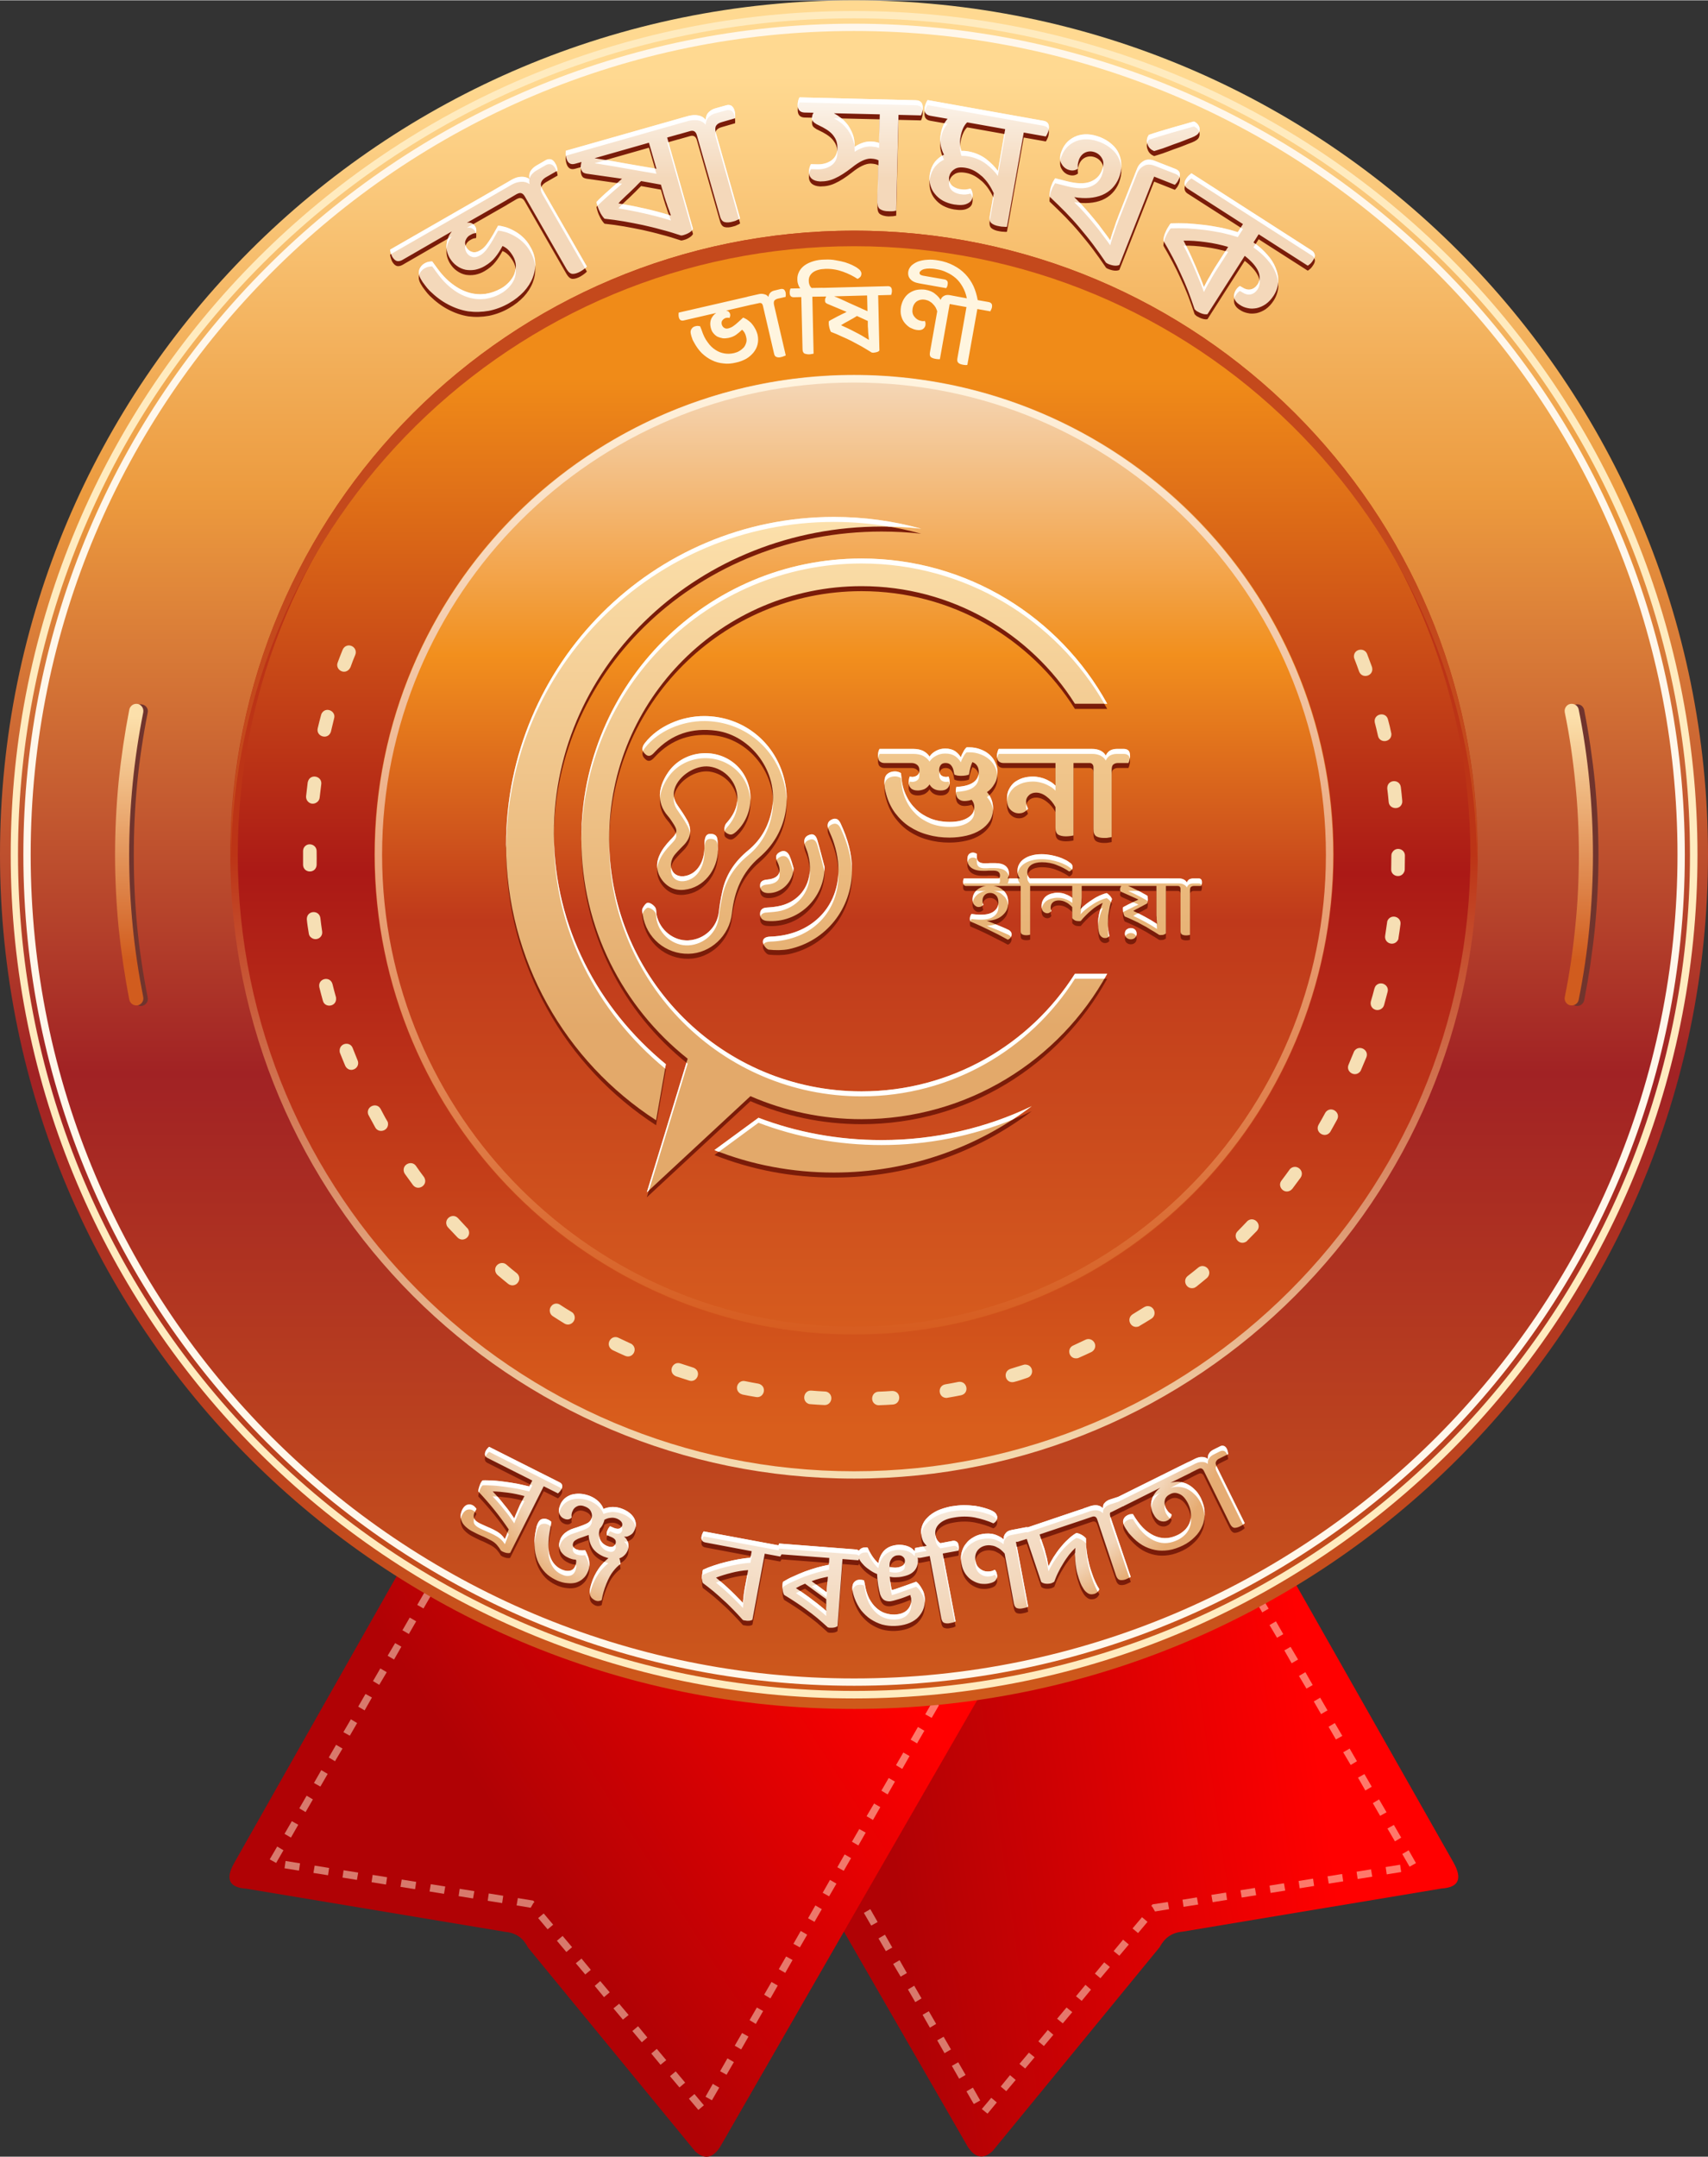 <?xml version="1.0" encoding="UTF-8"?>
<!DOCTYPE svg PUBLIC "-//W3C//DTD SVG 1.1//EN" "http://www.w3.org/Graphics/SVG/1.1/DTD/svg11.dtd">
<!-- Creator: CorelDRAW X7 -->
<svg xmlns="http://www.w3.org/2000/svg" xml:space="preserve" width="484px" height="611px" version="1.1" style="shape-rendering:geometricPrecision; text-rendering:geometricPrecision; image-rendering:optimizeQuality; fill-rule:evenodd; clip-rule:evenodd"
viewBox="0 0 9575 12084"
 xmlns:xlink="http://www.w3.org/1999/xlink">
 <rect x="0" y="0" width="9575" height="12084" fill="#333333" stroke="none"/>
 <defs>
  <style type="text/css">
   <![CDATA[
    .fil3 {fill:none}
    .fil5 {fill:#70342D}
    .fil23 {fill:#7A1C09}
    .fil14 {fill:#C4491C}
    .fil22 {fill:white}
    .fil16 {fill:#FFF5DF;fill-rule:nonzero}
    .fil17 {fill:#7A1C09;fill-rule:nonzero}
    .fil20 {fill:#7A1C09;fill-rule:nonzero}
    .fil11 {fill:#F6DFB4;fill-rule:nonzero}
    .fil6 {fill:#FFEBBF;fill-rule:nonzero}
    .fil7 {fill:#FFF7EB;fill-rule:nonzero}
    .fil19 {fill:white;fill-rule:nonzero}
    .fil1 {fill:#FFF0D4;fill-rule:nonzero;fill-opacity:0.502}
    .fil13 {fill:url(#id0)}
    .fil10 {fill:url(#id1)}
    .fil4 {fill:url(#id2)}
    .fil12 {fill:url(#id3)}
    .fil9 {fill:url(#id4)}
    .fil8 {fill:url(#id5)}
    .fil0 {fill:url(#id6)}
    .fil2 {fill:url(#id7)}
    .fil15 {fill:url(#id8)}
    .fil21 {fill:url(#id9)}
    .fil18 {fill:url(#id10);fill-rule:nonzero}
    .fil24 {fill:url(#id11);fill-rule:nonzero}
   ]]>
  </style>
  <linearGradient id="id0" gradientUnits="userSpaceOnUse" x1="4787.75" y1="2098.23" x2="4787.75" y2="7751.59">
   <stop offset="0" style="stop-opacity:1; stop-color:#F4D8BA"/>
   <stop offset="0.278" style="stop-opacity:1; stop-color:#F28F1D"/>
   <stop offset="0.541" style="stop-opacity:1; stop-color:#BF391B"/>
   <stop offset="1" style="stop-opacity:1; stop-color:#D9601F"/>
  </linearGradient>
  <linearGradient id="id1" gradientUnits="userSpaceOnUse" x1="4787.66" y1="2119.2" x2="4787.75" y2="8000.71">
   <stop offset="0" style="stop-opacity:1; stop-color:#F08B18"/>
   <stop offset="0.471" style="stop-opacity:1; stop-color:#AB1916"/>
   <stop offset="1" style="stop-opacity:1; stop-color:#D95E1C"/>
  </linearGradient>
  <linearGradient id="id2" gradientUnits="userSpaceOnUse" x1="4805.57" y1="424.21" x2="4805.57" y2="9554.04">
   <stop offset="0" style="stop-opacity:1; stop-color:#FFD991"/>
   <stop offset="0.259" style="stop-opacity:1; stop-color:#EC9A3E"/>
   <stop offset="0.612" style="stop-opacity:1; stop-color:#A12224"/>
   <stop offset="1" style="stop-opacity:1; stop-color:#CF5A1B"/>
  </linearGradient>
  <linearGradient id="id3" gradientUnits="userSpaceOnUse" x1="4786.47" y1="8304.46" x2="4786.56" y2="4787.66">
   <stop offset="0" style="stop-opacity:1; stop-color:#F6DFB4"/>
   <stop offset="1" style="stop-opacity:1; stop-color:#BC3416"/>
  </linearGradient>
  <linearGradient id="id4" gradientUnits="userSpaceOnUse" x1="8924.1" y1="4009.32" x2="8928.82" y2="5373.27">
   <stop offset="0" style="stop-opacity:1; stop-color:#FCE0AB"/>
   <stop offset="1" style="stop-opacity:1; stop-color:#D15C1E"/>
  </linearGradient>
  <linearGradient id="id5" gradientUnits="userSpaceOnUse" xlink:href="#id4" x1="797.671" y1="4009.32" x2="802.388" y2="5373.27">
  </linearGradient>
  <linearGradient id="id6" gradientUnits="userSpaceOnUse" x1="7235.93" y1="8774.07" x2="4822.83" y2="9123.48">
   <stop offset="0" style="stop-opacity:1; stop-color:red"/>
   <stop offset="1" style="stop-opacity:1; stop-color:#B00205"/>
  </linearGradient>
  <linearGradient id="id7" gradientUnits="userSpaceOnUse" x1="2405.76" y1="9569.62" x2="4350.28" y2="8330.36">
   <stop offset="0" style="stop-opacity:1; stop-color:#B00205"/>
   <stop offset="1" style="stop-opacity:1; stop-color:red"/>
  </linearGradient>
  <linearGradient id="id8" gradientUnits="userSpaceOnUse" x1="5069.59" y1="2119.09" x2="5069.69" y2="7519.71">
   <stop offset="0" style="stop-opacity:1; stop-color:#FFF4DF"/>
   <stop offset="1" style="stop-opacity:1; stop-color:#D65B1E"/>
  </linearGradient>
  <radialGradient id="id9" gradientUnits="userSpaceOnUse" gradientTransform="matrix(3.4938E-005 0.625 -0.997 0.005 12597 4953)" cx="4691.95" cy="7926.03" r="2197.7" fx="4691.95" fy="7926.03">
   <stop offset="0" style="stop-opacity:1; stop-color:#FEFEFE"/>
   <stop offset="0.878" style="stop-opacity:1; stop-color:#F2D5B8"/>
   <stop offset="1" style="stop-opacity:1; stop-color:#E6AC73"/>
  </radialGradient>
  <linearGradient id="id10" gradientUnits="userSpaceOnUse" x1="4535.15" y1="996.744" x2="4535.15" y2="428.367">
   <stop offset="0" style="stop-opacity:1; stop-color:#F4D8BA"/>
   <stop offset="0.561" style="stop-opacity:1; stop-color:#F9EBDC"/>
   <stop offset="1" style="stop-opacity:1; stop-color:white"/>
  </linearGradient>
  <linearGradient id="id11" gradientUnits="userSpaceOnUse" x1="3570.85" y1="5756.66" x2="3571.08" y2="2908.28">
   <stop offset="0" style="stop-opacity:1; stop-color:#E3A96A"/>
   <stop offset="1" style="stop-opacity:1; stop-color:#FCE0AB"/>
  </linearGradient>
 </defs>
 <g id="Layer_x0020_1">
  <g id="_766174624">
   <g>
    <g>
     <path class="fil0" d="M4728 9283l-456 94 -126 25 -85 18 -76 15 -37 8 -10 2 36 63 757 1315 694 1205c39,60 84,75 139,25l937 -1143c25,-47 62,-81 128,-87l1453 -242c95,-6 117,-54 67,-144l-880 -1552 -30 -52 -4 -8 -16 -28 -12 -21 -16 3 -125 25 -67 14 -43 9 -2228 456z"/>
     <path class="fil1" d="M6993 8891l36 -21 -41 -71 -36 21 41 71zm-2853 520l-36 21 41 71 36 -20 -41 -72zm82 143l-36 21 41 71 36 -20 -41 -72zm82 143l-36 21 41 71 36 -20 -41 -72zm82 143l-35 21 41 71 35 -20 -41 -72zm82 143l-35 20 41 72 35 -21 -41 -71zm83 143l-36 20 41 72 36 -21 -41 -71zm82 143l-36 20 41 72 36 -21 -41 -71zm82 143l-36 20 41 72 36 -21 -41 -71zm82 142l-36 21 41 71 36 -20 -41 -72zm82 143l-36 21 41 71 36 -20 -41 -72zm82 143l-36 21 41 71 36 -20 -41 -72zm82 143l-36 21 42 71 35 -20 -41 -72zm82 143l-35 21 41 71 35 -21 -41 -71zm82 143l-35 20 41 72 35 -21 -41 -71zm83 143l-36 20 41 72 36 -21 -41 -71zm82 143l-36 20 41 72 36 -21 -41 -71zm82 142l-36 21 41 71 36 -20 -41 -72zm50 120l32 26 52 -63 -31 -26 -53 63zm106 -126l31 26 53 -63 -32 -27 -52 64zm105 -127l32 26 53 -63 -32 -26 -53 63zm106 -126l31 26 53 -63 -31 -27 -53 64zm105 -127l32 26 53 -63 -32 -26 -53 63zm106 -126l32 26 52 -63 -31 -27 -53 64zm106 -127l31 26 53 -63 -32 -26 -52 63zm105 -126l32 26 53 -63 -32 -27 -53 64zm106 -127l31 26 53 -63 -31 -26 -53 63zm105 -126l6 5 15 26 79 -13 -7 -40 -86 13 -7 9zm175 -35l6 40 82 -13 -7 -40 -81 13zm162 -27l7 41 81 -13 -6 -41 -82 13zm163 -26l7 41 81 -13 -7 -41 -81 13zm163 -26l6 41 82 -13 -7 -41 -81 13zm163 -26l6 41 81 -13 -6 -41 -81 13zm162 -26l7 41 81 -13 -6 -41 -82 13zm163 -26l6 41 82 -13 -7 -41 -81 13zm163 -26l6 41 81 -13 -6 -41 -81 13zm134 -2l36 -20 -41 -72 -36 21 41 71zm-82 -142l35 -21 -41 -71 -36 20 42 72zm-83 -143l36 -20 -42 -72 -35 21 41 71zm-83 -142l36 -21 -41 -71 -36 20 41 72zm-82 -143l35 -21 -41 -71 -36 21 42 71zm-83 -143l36 -20 -42 -72 -35 21 41 71zm-83 -142l36 -21 -41 -71 -36 21 41 71zm-82 -143l35 -20 -41 -72 -36 21 42 71zm-83 -142l36 -21 -42 -71 -35 20 41 72zm-82 -143l35 -20 -41 -72 -36 21 42 71zm-83 -142l36 -21 -42 -71 -35 20 41 72z"/>
     <path class="fil2" d="M2254 8777c-314,553 -627,1107 -941,1661 -51,90 -29,138 67,144 484,81 968,161 1452,242 66,6 104,40 128,88 313,381 625,762 938,1143 54,49 100,35 139,-26 495,-861 991,-1722 1487,-2583 -1090,-223 -2180,-446 -3270,-669z"/>
     <path class="fil1" d="M2457 8870l-36 -21 41 -71 36 21 -41 71zm2853 520l36 21 -41 71 -36 -20 41 -72zm-82 143l36 21 -41 71 -36 -20 41 -72zm-82 143l36 21 -41 71 -36 -21 41 -71zm-82 143l35 20 -41 72 -35 -21 41 -71zm-82 143l35 20 -41 72 -35 -21 41 -71zm-82 143l35 20 -41 72 -36 -21 42 -71zm-83 143l36 20 -41 72 -36 -21 41 -71zm-82 142l36 21 -41 71 -36 -20 41 -72zm-82 143l36 21 -41 71 -36 -20 41 -72zm-82 143l36 21 -41 71 -36 -20 41 -72zm-82 143l36 21 -41 71 -36 -20 41 -72zm-82 143l36 20 -41 72 -36 -21 41 -71zm-82 143l35 20 -41 72 -35 -21 41 -71zm-82 143l35 20 -41 72 -35 -21 41 -71zm-83 143l36 20 -41 72 -36 -21 41 -71zm-82 142l36 21 -41 71 -36 -20 41 -72zm-82 143l36 21 -41 71 -36 -20 41 -72zm-50 120l-31 26 -53 -63 31 -26 53 63zm-105 -127l-32 27 -53 -63 32 -27 53 63zm-106 -126l-32 26 -52 -63 31 -26 53 63zm-106 -127l-31 27 -53 -63 32 -27 52 63zm-105 -126l-32 26 -53 -63 32 -26 53 63zm-106 -127l-32 27 -52 -63 31 -27 53 63zm-106 -126l-31 26 -53 -63 32 -26 52 63zm-105 -127l-32 27 -53 -63 32 -27 53 63zm-106 -126l-31 26 -53 -63 31 -26 53 63zm-105 -127l-6 6 -15 26 -79 -13 7 -41 86 14 7 8zm-175 -35l-6 41 -81 -13 6 -41 81 13zm-162 -26l-7 41 -81 -13 6 -41 82 13zm-163 -26l-7 41 -81 -13 7 -41 81 13zm-163 -26l-6 41 -82 -13 7 -41 81 13zm-163 -26l-6 41 -81 -13 6 -41 81 13zm-162 -26l-7 41 -81 -13 6 -41 82 13zm-163 -26l-6 41 -82 -13 7 -41 81 13zm-163 -26l-6 41 -81 -13 6 -41 81 13zm-134 -2l-36 -20 42 -72 35 21 -41 71zm83 -142l-36 -21 41 -71 36 20 -41 72zm82 -143l-35 -21 41 -71 35 21 -41 71zm83 -143l-36 -20 41 -72 36 21 -41 71zm82 -142l-35 -21 41 -71 36 21 -42 71zm83 -143l-36 -20 42 -72 35 21 -41 71zm83 -142l-36 -21 41 -71 36 20 -41 72zm82 -143l-35 -21 41 -71 36 21 -42 71zm83 -142l-36 -21 42 -71 35 20 -41 72zm83 -143l-36 -21 41 -71 36 21 -41 71zm82 -143l-35 -20 41 -71 35 20 -41 71z"/>
    </g>
    <g>
     <circle class="fil3" cx="4788" cy="4751" r="4751"/>
     <path class="fil4" d="M4788 0c2644,0 4787,2143 4787,4788 0,2644 -2143,4787 -4787,4787 -2645,0 -4788,-2143 -4788,-4787 0,-2645 2143,-4788 4788,-4788zm0 1306c1923,0 3482,1559 3482,3482 0,1923 -1559,3482 -3482,3482 -1923,0 -3482,-1559 -3482,-3482 0,-1923 1559,-3482 3482,-3482z"/>
     <path class="fil5" d="M828 5588c-26,-131 -46,-264 -59,-397 -13,-133 -19,-267 -19,-401 0,-134 6,-268 19,-401 13,-133 33,-266 59,-397 5,-21 -9,-42 -31,-46 -21,-5 -42,9 -46,31 -27,133 -47,268 -60,404 -14,136 -20,273 -20,409 0,137 6,273 20,409 13,136 33,271 60,404 4,22 25,36 46,32 22,-5 36,-26 31,-47z"/>
     <path class="fil6" d="M4788 60c1305,0 2487,529 3343,1385 855,855 1385,2037 1385,3343 0,1305 -530,2487 -1385,3343 -856,855 -2038,1385 -3343,1385 -1306,0 -2488,-530 -3343,-1385 -856,-856 -1385,-2038 -1385,-3343 0,-1306 529,-2488 1385,-3343 855,-856 2037,-1385 3343,-1385zm3314 1414c-848,-848 -2020,-1373 -3314,-1373 -1295,0 -2466,525 -3314,1373 -848,848 -1373,2019 -1373,3314 0,1294 525,2465 1373,3314 848,848 2019,1372 3314,1372 1294,0 2466,-524 3314,-1372 848,-849 1372,-2020 1372,-3314 0,-1295 -524,-2466 -1372,-3314z"/>
     <path class="fil7" d="M4788 131c1286,0 2450,521 3293,1364 842,842 1364,2007 1364,3293 0,1286 -522,2450 -1364,3293 -843,842 -2007,1364 -3293,1364 -1286,0 -2451,-522 -3293,-1364 -843,-843 -1364,-2007 -1364,-3293 0,-1286 521,-2451 1364,-3293 842,-843 2007,-1364 3293,-1364zm3264 1393c-836,-836 -1990,-1352 -3264,-1352 -1275,0 -2429,516 -3264,1352 -836,835 -1352,1989 -1352,3264 0,1274 516,2428 1352,3264 835,835 1989,1352 3264,1352 1274,0 2428,-517 3264,-1352 835,-836 1352,-1990 1352,-3264 0,-1275 -517,-2429 -1352,-3264z"/>
     <path class="fil5" d="M8803 3992c26,131 46,264 59,397 13,133 19,267 19,401 0,134 -6,268 -19,401 -13,134 -33,266 -59,397 -4,21 10,42 31,47 22,4 42,-10 47,-31 26,-134 46,-269 60,-405 13,-136 20,-272 20,-409 0,-136 -7,-273 -20,-409 -14,-136 -34,-271 -60,-404 -5,-22 -25,-36 -47,-31 -21,4 -35,25 -31,46z"/>
     <path class="fil8" d="M803 5586c-26,-132 -46,-264 -59,-397 -13,-133 -20,-267 -20,-401 0,-134 7,-268 20,-402 13,-133 33,-265 59,-396 4,-22 -10,-43 -31,-47 -22,-4 -42,10 -47,31 -26,134 -46,269 -60,405 -13,136 -20,272 -20,409 0,136 7,273 20,409 14,135 34,270 60,404 5,21 25,35 47,31 21,-4 35,-25 31,-46z"/>
     <path class="fil9" d="M8772 3990c27,131 46,263 59,396 14,134 20,268 20,402 0,134 -6,268 -20,401 -13,133 -32,265 -59,397 -4,21 10,42 31,46 22,4 43,-10 47,-31 27,-134 47,-269 60,-404 13,-136 20,-273 20,-409 0,-137 -7,-273 -20,-409 -13,-136 -33,-271 -60,-405 -4,-21 -25,-35 -47,-31 -21,4 -35,25 -31,47z"/>
     <circle class="fil10" cx="4788" cy="4788" r="3485"/>
     <path class="fil11" d="M7664 3663c-15,-38 -74,-29 -74,14 0,5 1,9 3,14 9,23 18,47 26,70 17,45 84,25 73,-22l-1 -4c-9,-24 -18,-48 -27,-72zm-5672 4c6,-17 1,-34 -14,-45 -21,-14 -47,-6 -57,17 -10,24 -19,48 -28,72 -15,39 37,72 66,36 2,-3 4,-6 6,-10 8,-23 17,-46 27,-70zm-119 357c12,-40 -45,-68 -69,-29 -2,4 -3,6 -4,10 -7,25 -13,50 -19,75 -10,46 58,67 74,19 6,-25 12,-50 18,-75zm-72 369c6,-46 -62,-62 -75,-14l-1 4c-3,26 -6,51 -9,77 -1,14 5,27 16,35 23,17 57,1 60,-27 3,-25 6,-50 9,-75zm-26 375c0,-40 -55,-54 -73,-16 -2,6 -3,10 -3,15 0,26 0,52 0,78 2,48 72,50 76,1 1,-26 0,-52 0,-78zm21 375c-6,-47 -76,-44 -76,6 2,26 7,54 11,80 1,8 5,17 12,22 27,24 68,2 63,-33 -4,-25 -7,-50 -10,-75zm68 370c-13,-48 -83,-32 -74,17 6,25 13,51 20,76 11,43 77,34 74,-13 0,-3 0,-5 -1,-8 -7,-24 -13,-48 -19,-72zm113 358c-14,-37 -71,-29 -73,13 0,5 0,10 2,15 10,24 19,48 29,71 8,18 27,28 45,22 22,-6 34,-30 25,-51 -9,-23 -19,-47 -28,-70zm157 342c-22,-41 -84,-14 -70,30 1,2 2,4 3,6 12,23 25,45 37,68 20,35 77,18 71,-26 -1,-5 -2,-8 -5,-12 -12,-19 -25,-46 -36,-66zm198 319c-23,-33 -78,-10 -68,32 1,5 3,8 6,13 15,21 30,41 45,62 28,36 84,2 65,-39 -1,-2 -2,-5 -4,-7 -15,-20 -30,-40 -44,-61zm236 293c-30,-32 -82,3 -62,44 2,3 4,5 6,8 17,18 35,37 53,56 32,32 84,-8 58,-49 -1,-1 -2,-3 -4,-4 -17,-18 -34,-37 -51,-55zm271 260c-25,-22 -66,-1 -63,32 1,11 6,20 14,27 19,16 39,33 59,49 18,14 44,10 56,-10 11,-16 7,-38 -8,-50 -20,-16 -39,-31 -58,-48zm301 225c-16,-11 -37,-8 -49,7 -15,17 -11,45 8,57 21,14 43,27 65,41 35,22 77,-22 49,-58 -3,-3 -6,-5 -9,-7 -22,-13 -43,-26 -64,-40zm327 185c-40,-19 -75,35 -40,64 2,2 5,3 7,5 23,11 47,22 70,32 43,19 75,-39 37,-66 -1,-1 -3,-2 -6,-3 -22,-10 -45,-21 -68,-32zm348 144c-44,-15 -71,46 -31,69 2,1 4,2 6,3 25,8 49,16 74,24 42,13 70,-47 29,-70 -2,-1 -4,-2 -7,-3 -24,-8 -47,-15 -71,-23zm362 99c-39,-9 -65,45 -27,70 4,2 7,3 12,5 25,5 50,10 76,14 44,8 64,-55 20,-73 -2,-1 -5,-1 -7,-2 -24,-4 -49,-9 -74,-14zm372 53c-43,-4 -58,60 -14,75 3,0 6,1 8,1 26,2 52,4 78,5 42,2 56,-57 15,-74 -4,-1 -8,-2 -12,-2 -25,-1 -50,-3 -75,-5zm376 6c-42,2 -50,63 -8,75 4,1 7,1 12,1 26,-1 51,-2 77,-4 46,-4 48,-72 -1,-76 -1,0 -3,0 -5,0 -25,2 -50,3 -75,4zm374 -41c-44,8 -41,74 6,76 2,0 5,0 7,-1 25,-4 51,-9 76,-14 48,-11 35,-81 -14,-75 -25,5 -50,10 -75,14zm366 -87c-46,15 -30,83 18,74 26,-6 53,-16 77,-24 39,-13 33,-72 -11,-74 -5,0 -8,0 -13,2 -24,7 -48,15 -71,22zm352 -131c-39,16 -25,77 20,72 4,0 7,-1 11,-3 23,-10 47,-21 70,-32 8,-4 15,-11 19,-20 13,-33 -21,-64 -52,-49 -23,11 -45,21 -68,32zm333 -175c-39,25 -11,83 32,69 3,-1 5,-2 7,-4 22,-13 44,-26 66,-40 34,-22 15,-76 -27,-70 -5,1 -10,3 -15,6 -21,13 -42,26 -63,39zm308 -214c-32,26 -5,80 38,66 4,-2 6,-4 10,-6 20,-16 40,-32 60,-49 11,-10 16,-25 12,-39 -8,-27 -40,-37 -61,-19 -20,16 -39,32 -59,47zm280 -251c-30,30 7,82 47,59 3,-2 5,-3 7,-6 18,-18 36,-37 54,-55 31,-35 -14,-84 -51,-57 -2,2 -3,3 -5,5 -17,18 -34,36 -52,54zm246 -284c-25,32 13,78 51,55 4,-3 7,-6 10,-9 15,-21 31,-41 46,-62 26,-39 -24,-81 -58,-50 -2,2 -3,4 -4,5 -15,21 -30,41 -45,61zm208 -313c-23,42 36,80 65,41 13,-22 26,-47 39,-70 21,-39 -32,-78 -63,-43 -1,2 -3,4 -4,6 -12,22 -24,44 -37,66zm168 -336c-17,39 36,73 65,38 2,-3 4,-5 5,-9 10,-23 20,-47 30,-71 16,-42 -41,-72 -67,-36 -2,3 -3,5 -4,8 -10,22 -19,47 -29,70zm125 -355c-4,17 2,34 17,43 21,13 50,2 57,-22 7,-25 13,-50 20,-75 10,-37 -39,-65 -67,-33 -3,5 -5,9 -7,15 -6,24 -13,48 -20,72zm80 -367c-5,41 47,60 70,26 3,-4 5,-9 5,-15 4,-25 8,-51 11,-76 6,-43 -54,-61 -73,-20 -1,4 -2,7 -2,10 -4,25 -7,50 -11,75zm34 -374c-2,40 54,54 72,17 3,-6 4,-10 4,-16 0,-25 1,-51 1,-77 0,-39 -53,-53 -72,-16 -3,5 -4,10 -4,16 0,25 -1,50 -1,76zm-14 -376c4,42 68,47 76,2 0,-3 0,-6 0,-10 -2,-25 -5,-51 -8,-76 -6,-46 -74,-44 -76,4 0,2 0,3 0,5 3,25 6,50 8,75zm-60 -371c10,45 79,36 75,-13l-1 -4c-5,-25 -11,-50 -18,-75 -12,-47 -83,-32 -74,17 6,25 13,50 18,75z"/>
     <path class="fil12" d="M4788 1291c965,0 1839,392 2472,1024 633,633 1024,1507 1024,2473 0,965 -391,1839 -1024,2472 -633,633 -1507,1024 -2472,1024 -966,0 -1840,-391 -2473,-1024 -632,-633 -1024,-1507 -1024,-2472 0,-966 392,-1840 1024,-2473 633,-632 1507,-1024 2473,-1024zm0 42c1908,0 3455,1546 3455,3455 0,1908 -1547,3455 -3455,3455 -1908,0 -3455,-1547 -3455,-3455 0,-1909 1547,-3455 3455,-3455z"/>
     <circle class="fil13" cx="4788" cy="4788" r="2689"/>
     <path class="fil14" d="M4788 1291c1929,0 3494,1561 3494,3486 0,14 -1,29 -1,43 -23,-1905 -1578,-3442 -3493,-3442 -1916,0 -3471,1537 -3494,3442 0,-14 0,-29 0,-43 0,-1925 1564,-3486 3494,-3486z"/>
    </g>
   </g>
   <path class="fil15" d="M4788 2101c741,0 1413,301 1899,787 486,486 787,1158 787,1900 0,741 -301,1413 -787,1899 -486,486 -1158,787 -1899,787 -742,0 -1414,-301 -1900,-787 -486,-486 -787,-1158 -787,-1899 0,-742 301,-1414 787,-1900 486,-486 1158,-787 1900,-787zm0 41c1461,0 2645,1185 2645,2646 0,1461 -1184,2645 -2645,2645 -1461,0 -2646,-1184 -2646,-2645 0,-1461 1185,-2646 2646,-2646z"/>
  </g>
  <path class="fil3" d="M4788 1872c1610,0 2915,1306 2915,2916 0,1610 -1305,2915 -2915,2915 -1610,0 -2915,-1305 -2915,-2915 0,-1610 1305,-2916 2915,-2916z"/>
  <path class="fil16" d="M4070 1739c7,1 13,3 16,7 4,4 6,8 7,12 1,5 1,9 0,12 -1,3 -2,7 -3,10 -3,-1 -7,-1 -10,-1 -3,0 -7,0 -11,1 -7,2 -13,6 -18,12 -6,6 -7,14 -5,24 2,8 7,15 13,19 7,5 16,6 26,3 7,-2 15,-5 24,-11 8,-5 19,-14 32,-26l25 -23c5,2 12,5 20,10 8,5 16,12 24,19 7,8 15,18 21,29 7,11 12,24 16,38 4,19 4,37 0,54 -4,17 -12,32 -23,46 -11,13 -24,25 -41,35 -17,9 -36,17 -57,21 -24,6 -47,8 -70,5 -23,-2 -45,-8 -65,-18 -21,-10 -39,-23 -57,-40 -17,-17 -31,-37 -44,-61 -4,-7 -8,-14 -10,-22 -3,-7 -5,-15 -7,-23 -3,-12 -2,-22 4,-30 5,-8 13,-13 23,-15 5,-1 10,-2 14,-1 4,0 8,1 11,2l8 20c9,28 20,51 34,69 13,19 28,33 44,43 16,11 33,17 51,20 17,3 35,2 53,-2 11,-3 21,-6 30,-12 9,-5 17,-12 24,-19 7,-8 11,-17 14,-27 3,-9 3,-20 0,-32 -4,-19 -12,-32 -23,-41 -11,11 -22,20 -33,28 -11,8 -25,14 -43,18 -11,2 -21,3 -32,2 -11,-2 -21,-5 -30,-9 -9,-5 -17,-12 -24,-21 -7,-8 -11,-19 -14,-31 -4,-18 -3,-33 3,-48 7,-14 16,-25 28,-33l-182 42c-7,2 -13,1 -18,-2 -5,-3 -8,-9 -10,-18 -1,-4 -1,-8 -1,-12 0,-5 0,-8 1,-12l422 -97c7,-2 13,-1 18,2 4,2 8,8 10,17 1,4 1,8 1,12 0,5 0,9 -1,12l-185 43zm148 -34c-15,4 -24,-3 -28,-19 -1,-5 -1,-9 -1,-13 0,-4 0,-8 1,-12l62 -14c12,-3 22,-3 32,0 10,2 18,7 24,15 1,-10 5,-18 11,-24 6,-6 14,-10 24,-12l33 -8c7,-1 13,-1 18,2 4,3 8,9 10,17 1,4 1,9 1,13 0,4 0,8 -1,12l-44 10c-8,2 -15,6 -19,11 -3,5 -4,13 -2,23l66 284c-2,1 -6,3 -10,4 -4,2 -9,4 -15,5 -10,3 -19,3 -26,0 -8,-2 -13,-9 -15,-21l-62 -266c-3,-13 -10,-18 -22,-15l-37 8zm336 -44l7 319c-2,1 -5,1 -10,2 -5,1 -10,2 -15,2 -11,0 -20,-2 -27,-5 -6,-4 -10,-12 -10,-24l-7 -292 -42 1c-15,0 -23,-8 -23,-25 0,-4 0,-8 1,-13 1,-4 2,-8 4,-11l54 -1c-4,-5 -8,-12 -11,-21 -3,-8 -5,-17 -5,-28 -1,-16 3,-31 10,-45 7,-13 17,-25 31,-35 14,-10 30,-17 49,-23 20,-6 41,-9 65,-9 22,-1 42,0 61,4 19,3 36,7 51,11 15,5 28,10 39,15 11,6 20,10 26,14 10,7 18,13 21,18 4,6 6,11 6,16 0,8 -2,14 -6,19 -5,5 -10,9 -16,11 -23,-15 -50,-29 -81,-40 -30,-11 -63,-17 -98,-16 -30,1 -53,7 -70,19 -16,12 -25,28 -24,48 0,10 2,18 5,25 3,7 7,12 11,15l59 -1c7,0 12,2 16,5 4,4 6,11 7,19 0,5 -1,9 -1,13 -1,4 -2,8 -4,12l-73 1zm369 -8l7 310c-3,3 -7,6 -13,8 -6,2 -13,3 -21,4 -3,0 -6,-1 -9,-1 -20,-13 -40,-24 -58,-35 -19,-10 -37,-20 -56,-30 -18,-9 -37,-18 -56,-26 -18,-9 -38,-17 -59,-25 -3,-6 -6,-13 -8,-21 -2,-9 -4,-17 -4,-26 0,-2 0,-4 0,-6 0,-3 0,-5 1,-7 5,-3 12,-8 21,-12 9,-5 19,-10 28,-15 10,-5 19,-9 28,-14 9,-4 17,-8 22,-11l-103 -43c-6,-2 -11,-5 -14,-8 -3,-3 -4,-7 -4,-13 0,-4 0,-8 2,-12 1,-4 3,-7 5,-10l-22 0c-15,0 -23,-8 -23,-25 0,-4 0,-8 1,-12 1,-5 2,-8 3,-11l387 -10c14,0 22,8 22,25 0,4 0,8 -1,12 -1,5 -2,8 -3,12l-73 2zm-52 250c0,-6 -1,-13 -2,-20 -1,-8 -1,-15 -2,-23 0,-8 -1,-15 -1,-22 -1,-8 -1,-14 -1,-19l0 -22 -61 -28c-6,4 -13,8 -21,13 -9,5 -17,9 -25,14 -9,5 -17,9 -24,13 -8,5 -15,9 -19,12 23,10 49,22 77,37 28,14 54,29 79,45zm-195 -244c7,2 18,7 34,14 15,7 32,14 50,23 19,8 37,17 56,25 18,8 34,16 47,21l-2 -88 -185 5zm509 138c1,2 2,5 3,10 1,4 0,9 0,14 -2,9 -7,17 -15,22 -8,5 -20,7 -36,4 -12,-2 -24,-7 -36,-13 -11,-7 -21,-16 -30,-27 -9,-11 -15,-24 -19,-39 -4,-15 -4,-32 -1,-52 4,-18 10,-34 19,-47 9,-14 20,-24 33,-32 12,-7 26,-13 41,-15 15,-2 30,-2 44,0 22,4 40,11 54,23 14,11 24,22 31,34 3,-9 9,-17 18,-22 8,-5 19,-7 32,-5l64 12c15,2 21,12 18,28 -1,4 -2,8 -4,12 -2,4 -4,8 -6,11l-71 -13 -55 309c-2,0 -6,0 -11,0 -4,0 -9,-1 -15,-2 -11,-2 -19,-5 -25,-10 -5,-5 -7,-13 -5,-25l41 -231c-2,-7 -5,-14 -9,-22 -4,-7 -9,-13 -15,-19 -5,-6 -12,-11 -19,-15 -8,-5 -16,-7 -25,-9 -17,-3 -32,0 -45,8 -13,9 -22,23 -25,42 -3,18 0,33 10,45 10,13 23,21 40,24 5,1 9,1 12,1 2,-1 5,-1 7,-1zm294 -67l-56 313c-2,1 -6,1 -10,1 -5,0 -10,-1 -16,-2 -10,-2 -19,-5 -24,-10 -6,-5 -8,-13 -6,-25l51 -288 -56 -10c-14,-2 -20,-12 -17,-29 0,-4 2,-8 3,-12 2,-4 4,-7 6,-10l66 12c-5,-25 -13,-46 -24,-65 -11,-19 -23,-35 -38,-48 -15,-13 -32,-24 -50,-32 -18,-9 -37,-15 -57,-18 -15,-3 -28,-4 -40,-4 -11,0 -21,1 -29,3 -8,2 -14,5 -19,9 -4,3 -7,7 -8,11 -1,9 5,14 19,17l120 21c16,3 22,13 18,30 0,4 -1,8 -3,11 -1,3 -3,6 -5,8l-152 -27c-23,-4 -39,-12 -49,-24 -10,-11 -14,-26 -11,-43 2,-12 8,-22 17,-32 10,-9 22,-17 37,-23 15,-5 32,-9 52,-10 20,-2 41,0 64,4 31,5 59,15 84,28 25,13 47,29 66,49 18,19 33,41 45,66 11,24 19,51 24,79l62 11c7,2 12,4 15,9 4,4 4,11 3,20 -1,4 -2,8 -4,12 -2,4 -4,7 -5,11l-73 -13z"/>
  <path class="fil17" d="M3805 779l-1 0 -64 18 145 512c-3,7 -9,13 -18,19 -9,6 -20,12 -33,15 -6,2 -11,3 -16,3 -39,-13 -75,-24 -111,-33 -35,-10 -70,-18 -105,-26 -34,-7 -69,-14 -104,-20 -35,-6 -71,-11 -109,-15 -8,-8 -16,-19 -23,-32 -7,-13 -13,-27 -17,-41 -1,-3 -2,-7 -3,-11 -1,-4 -2,-7 -2,-10 8,-9 18,-19 31,-31 13,-12 26,-24 40,-36 13,-12 27,-24 40,-35 13,-11 24,-21 32,-28l-189 -27c-12,-1 -21,-4 -27,-7 -6,-4 -10,-10 -13,-20 -2,-7 -3,-14 -2,-21 1,-7 2,-13 4,-19l-36 10c-25,7 -41,-3 -49,-31 -2,-7 -3,-14 -4,-22 0,-7 0,-14 1,-20l581 -165 0 0 56 -16 50 -14c20,-5 38,-6 55,-3 17,3 31,11 42,24 1,-17 6,-31 17,-42 10,-10 23,-18 39,-22l57 -16c12,-4 21,-3 30,1 8,5 15,14 19,29 2,7 3,14 3,22 1,7 0,14 0,20l-76 22c-14,4 -24,10 -30,19 -6,9 -7,22 -2,40l136 480c-3,3 -8,6 -16,9 -7,4 -15,7 -25,9 -17,5 -33,6 -45,3 -13,-3 -22,-15 -27,-34l-129 -452c-6,-22 -19,-30 -39,-24l-7 2 -56 16zm3251 560l-29 46c29,20 55,43 76,67 22,24 38,49 48,75 11,26 16,52 15,79 -2,26 -10,52 -26,77 -13,20 -28,36 -45,48 -16,11 -33,18 -50,22 -17,3 -34,4 -50,0 -16,-3 -31,-9 -44,-18 -18,-11 -28,-24 -32,-39 -3,-15 0,-29 9,-44 7,-11 15,-19 23,-23l14 8c15,10 31,14 46,11 15,-3 28,-12 39,-28 14,-23 15,-48 3,-75 -13,-28 -38,-56 -75,-85l-209 327c-16,3 -36,-3 -60,-17 -2,-2 -5,-4 -6,-5 -2,-2 -4,-4 -6,-6 -12,-37 -25,-71 -37,-104 -13,-33 -27,-65 -41,-95 -14,-31 -29,-62 -45,-92 -16,-30 -33,-61 -52,-93 0,-12 3,-25 8,-39 6,-14 12,-28 21,-41 1,-2 3,-5 5,-8 2,-3 4,-6 7,-9 29,-1 60,-1 92,0 32,2 65,5 98,9 33,4 65,10 97,16 31,7 61,15 89,24l29 -45 -309 -198c-10,-6 -16,-14 -18,-24 -2,-9 1,-20 9,-33 4,-6 9,-12 14,-17 6,-5 11,-9 15,-12l673 431c10,6 16,14 18,23 3,9 0,20 -9,33 -4,6 -8,12 -13,17 -6,5 -11,10 -17,13l-275 -176zm-2019 -669l-13 537c-4,1 -10,2 -18,3 -8,0 -17,1 -26,1 -19,-1 -34,-5 -45,-12 -11,-6 -16,-20 -16,-39l6 -235c-10,-6 -24,-9 -44,-10 -28,0 -63,16 -105,50 -36,28 -67,48 -94,60 -27,13 -54,18 -81,18l-4 0c-20,-1 -35,-6 -46,-15 -11,-10 -17,-23 -16,-40 0,-15 4,-29 11,-42l35 1c32,1 59,-7 80,-22 22,-16 33,-39 33,-69 1,-24 -5,-46 -18,-64 -12,-19 -33,-36 -63,-52l-36 -18c-8,-5 -15,-10 -19,-15 -4,-5 -6,-13 -6,-23 1,-9 3,-18 9,-26l-51 -1c-26,-1 -39,-16 -38,-45 0,-7 1,-14 3,-22 2,-7 4,-13 7,-18l653 16c26,1 39,16 38,44 0,7 -1,14 -3,22 -2,7 -4,13 -7,19l-126 -3zm-154 149c10,1 19,2 26,3 7,2 13,3 19,5l4 -160 -257 -6c13,7 27,16 41,27 14,11 26,25 38,40 11,16 20,33 27,52 7,19 10,39 10,62l0 7c13,-9 27,-16 43,-22 16,-6 32,-8 49,-8zm856 -50l-94 528c-4,1 -10,1 -18,0 -8,0 -17,-1 -26,-3 -19,-3 -33,-9 -43,-17 -10,-9 -13,-23 -9,-42l22 -126c-8,-17 -17,-34 -28,-50 -10,-16 -23,-30 -36,-43 -14,-12 -28,-23 -44,-32 -15,-8 -31,-14 -48,-17 -28,-5 -50,-3 -65,8 -16,10 -25,24 -29,41 -3,18 1,33 12,46 11,12 27,20 47,24 13,2 25,3 34,2 10,-1 19,-3 27,-5 10,14 14,31 10,50 -2,16 -12,27 -30,35 -17,8 -41,9 -73,4 -23,-4 -43,-11 -62,-21 -18,-10 -33,-23 -45,-38 -12,-14 -21,-32 -26,-51 -5,-19 -6,-40 -2,-63 5,-27 15,-49 29,-67 15,-17 31,-30 50,-39 -7,-13 -13,-29 -18,-49 -4,-19 -5,-42 0,-67 3,-18 8,-34 14,-48 7,-15 15,-27 24,-37l-97 -17c-26,-5 -36,-21 -31,-50 2,-7 4,-14 7,-21 3,-6 6,-12 9,-17l649 116c25,4 35,20 30,48 -1,8 -3,15 -6,21 -3,7 -6,13 -10,19l-124 -22zm-308 106c36,7 69,21 97,42 28,22 50,44 66,67l41 -234 -213 -38c-9,8 -17,20 -23,34 -6,13 -11,29 -14,46 -6,30 -4,56 5,80 11,-1 25,0 41,3zm1159 98c24,10 30,27 20,54 -3,6 -6,13 -10,19 -5,6 -9,12 -14,16l-116 -46 -195 495c-15,7 -36,5 -61,-5 -5,-2 -10,-4 -14,-8 -25,-37 -50,-72 -74,-104 -24,-32 -49,-62 -74,-92 -25,-30 -52,-59 -79,-87 -28,-28 -57,-57 -89,-87 -1,-8 0,-18 2,-30 2,-13 5,-26 11,-39 2,-7 5,-13 9,-19 3,-6 7,-11 9,-15l63 16c57,15 101,16 133,4 32,-12 54,-33 66,-64 11,-26 11,-48 2,-65 -9,-17 -22,-29 -40,-36 -18,-7 -36,-7 -53,0 -16,7 -29,20 -37,40 -4,11 -6,20 -7,28 0,8 0,16 1,23 -16,12 -36,14 -58,5 -16,-7 -28,-19 -37,-37 -8,-18 -7,-41 4,-68 8,-20 19,-37 33,-51 15,-14 32,-25 51,-32 19,-7 40,-10 62,-9 23,1 46,7 70,16 24,10 45,22 63,38 18,15 32,33 41,53 9,20 14,42 14,65 1,23 -4,47 -13,71 -19,46 -50,78 -94,97 -44,18 -96,22 -157,12 19,18 37,37 56,58 19,21 37,42 55,64 18,21 34,42 49,63 16,20 29,39 42,57 2,-9 5,-20 9,-32 4,-12 8,-25 13,-38 4,-12 8,-25 12,-36 5,-11 8,-21 11,-29l105 -266c8,-20 20,-34 38,-44 17,-10 38,-10 63,0l115 45zm103 -266c12,5 21,13 27,24 6,11 7,23 2,35 -4,12 -18,22 -41,31 -9,3 -23,9 -41,16 -18,7 -38,15 -60,22 -21,8 -42,16 -62,23 -20,6 -36,12 -48,15 -17,-7 -29,-18 -35,-33 -7,-15 -8,-30 -2,-45 3,-6 5,-10 7,-13 14,-5 33,-11 55,-18 23,-7 47,-14 71,-21 24,-7 48,-14 71,-20 22,-7 41,-12 56,-16zm192 703c-40,-12 -82,-21 -127,-27 -44,-6 -85,-9 -123,-8 25,48 47,95 67,142 20,47 36,86 47,118 4,-8 9,-18 15,-29 6,-11 12,-22 19,-33 6,-11 12,-22 19,-33 6,-10 11,-19 16,-26l67 -104zm-4268 -135c12,-2 21,-1 29,3 8,5 14,10 17,16 5,8 7,14 7,20 0,6 0,12 -1,18 -5,1 -11,2 -16,3 -5,2 -11,5 -18,9 -10,6 -19,15 -24,27 -6,13 -5,27 4,42 8,13 18,21 32,25 13,4 28,1 43,-8 12,-6 23,-16 34,-29 11,-14 24,-33 40,-60l28 -50c11,0 24,3 39,7 15,4 31,11 48,20 17,9 34,20 50,35 17,15 32,34 44,56 17,28 26,58 27,88 2,29 -3,58 -14,86 -11,28 -28,54 -50,78 -23,24 -50,46 -82,64 -36,21 -74,35 -113,43 -39,7 -78,8 -116,3 -38,-6 -76,-19 -112,-38 -37,-19 -71,-45 -104,-77 -10,-10 -19,-21 -27,-32 -9,-11 -16,-22 -23,-34 -11,-19 -14,-36 -9,-51 5,-16 15,-28 30,-37 9,-5 17,-8 24,-9 7,-1 13,-2 19,-2l22 30c29,41 59,73 90,96 31,24 63,40 94,49 31,9 62,11 93,7 31,-5 59,-14 86,-30 17,-9 31,-21 44,-34 13,-14 23,-28 30,-44 7,-16 10,-33 10,-50 -1,-18 -6,-36 -16,-53 -17,-29 -36,-48 -59,-57 -13,24 -26,45 -41,63 -14,18 -34,35 -60,50 -17,10 -34,16 -53,20 -18,3 -36,3 -53,0 -18,-4 -34,-11 -49,-22 -16,-11 -29,-26 -40,-44 -15,-27 -21,-53 -17,-80 3,-26 13,-49 29,-69l-279 161c-10,5 -20,7 -29,5 -10,-3 -18,-11 -26,-24 -3,-6 -6,-13 -8,-20 -2,-7 -4,-14 -4,-20l587 -337 57 -33 1 0 0 -1 1 0 36 -21c18,-10 35,-15 53,-16 17,-1 33,3 47,13 -4,-17 -2,-32 5,-45 8,-12 19,-23 33,-31l52 -30c10,-6 20,-7 29,-5 9,2 18,10 25,23 4,6 7,13 9,20 2,7 3,14 4,20l-68 39c-12,8 -20,16 -24,27 -4,10 -2,23 7,39l249 433c-2,3 -7,7 -13,12 -6,5 -14,10 -22,15 -16,9 -31,14 -44,14 -13,0 -24,-9 -35,-27l-234 -407c-11,-19 -25,-24 -43,-14l-1 0 -56 33 -1 1 -224 128zm1144 -41c-3,-9 -7,-20 -11,-32 -5,-12 -9,-24 -13,-37 -5,-12 -8,-24 -12,-36 -4,-12 -7,-22 -9,-31l-11 -37 -111 -20c-9,9 -20,19 -31,31 -12,11 -23,23 -35,34 -12,11 -24,22 -35,33 -11,10 -20,19 -26,27 43,7 91,16 144,28 53,12 103,25 150,40zm-428 -321c13,2 34,5 62,10 28,4 60,10 94,16 34,6 68,12 103,18 34,6 63,11 88,15l-42 -146 -305 87z"/>
  <path class="fil18" d="M3805 751l-1 0 -64 18 145 512c-3,7 -9,13 -18,19 -9,6 -20,11 -33,15 -6,2 -11,3 -16,3 -39,-13 -75,-24 -111,-33 -35,-10 -70,-18 -105,-26 -34,-7 -69,-14 -104,-20 -35,-6 -71,-11 -109,-15 -8,-8 -16,-19 -23,-32 -7,-13 -13,-27 -17,-41 -1,-3 -2,-7 -3,-11 -1,-4 -2,-7 -2,-10 8,-9 18,-19 31,-31 13,-12 26,-24 40,-36 13,-12 27,-24 40,-35 13,-11 24,-21 32,-28l-189 -27c-12,-1 -21,-4 -27,-7 -6,-4 -10,-10 -13,-20 -2,-7 -3,-14 -2,-21 1,-7 2,-13 4,-19l-36 10c-25,7 -41,-3 -49,-31 -2,-7 -3,-14 -4,-22 0,-7 0,-14 1,-20l581 -165 0 0 56 -16 50 -14c20,-5 38,-6 55,-3 17,3 31,11 42,24 1,-17 6,-31 17,-42 10,-10 23,-18 39,-22l57 -16c12,-4 21,-3 30,1 8,5 15,14 19,29 2,7 3,14 3,21 1,8 0,15 0,21l-76 22c-14,4 -24,10 -30,19 -6,9 -7,22 -2,40l136 480c-3,3 -8,6 -16,9 -7,4 -15,7 -25,9 -17,5 -33,6 -45,3 -13,-3 -22,-15 -27,-34l-129 -452c-6,-22 -19,-30 -39,-24l-7 2 -56 16zm3251 560l-29 46c29,20 55,43 76,67 22,24 38,49 48,75 11,26 16,52 15,79 -2,26 -10,52 -26,77 -13,20 -28,36 -45,48 -16,11 -33,18 -50,22 -17,3 -34,4 -50,0 -16,-3 -31,-9 -44,-18 -18,-11 -28,-24 -32,-39 -3,-15 0,-29 9,-44 7,-11 15,-19 23,-23l14 8c15,10 31,14 46,11 15,-3 28,-12 39,-28 14,-23 15,-48 3,-75 -13,-28 -38,-56 -75,-85l-209 327c-16,3 -36,-3 -60,-17 -2,-2 -5,-4 -6,-5 -2,-2 -4,-4 -6,-6 -12,-37 -25,-71 -37,-104 -13,-33 -27,-65 -41,-95 -14,-31 -29,-62 -45,-92 -16,-30 -33,-61 -52,-93 0,-12 3,-25 8,-39 6,-14 12,-28 21,-41 1,-2 3,-5 5,-8 2,-3 4,-6 7,-9 29,-1 60,-1 92,0 32,2 65,5 98,9 33,4 65,10 97,16 31,7 61,15 89,24l29 -45 -309 -198c-10,-6 -16,-14 -18,-24 -2,-9 1,-20 9,-33 4,-6 9,-12 14,-17 6,-5 11,-9 15,-13l673 432c10,6 16,14 18,23 3,9 0,20 -9,33 -4,6 -8,12 -13,17 -6,5 -11,10 -17,13l-275 -176zm-2019 -669l-13 537c-4,1 -10,2 -18,3 -8,0 -17,1 -26,0 -19,0 -34,-4 -45,-11 -11,-6 -16,-20 -16,-40l6 -234c-10,-6 -24,-9 -44,-10 -28,0 -63,16 -105,50 -36,28 -67,48 -94,60 -27,13 -54,18 -81,18l-4 0c-20,-1 -35,-6 -46,-15 -11,-10 -17,-23 -16,-40 0,-15 4,-29 11,-42l35 1c32,1 59,-7 80,-22 22,-16 33,-39 33,-69 1,-24 -5,-46 -18,-64 -12,-19 -33,-36 -63,-52l-36 -18c-8,-5 -15,-10 -19,-15 -4,-5 -6,-13 -6,-23 1,-9 3,-18 9,-26l-51 -1c-26,-1 -39,-16 -38,-45 0,-7 1,-14 3,-22 2,-7 4,-13 7,-18l653 16c26,1 39,16 38,44 0,7 -1,14 -3,22 -2,7 -4,13 -7,19l-126 -3zm-154 149c10,1 19,1 26,3 7,1 13,3 19,5l4 -160 -257 -6c13,7 27,16 41,27 14,11 26,25 38,40 11,16 20,33 27,52 7,19 10,39 10,62l0 7c13,-9 27,-16 43,-22 16,-6 32,-8 49,-8zm856 -50l-94 528c-4,1 -10,1 -18,0 -8,0 -17,-1 -26,-3 -19,-3 -33,-9 -43,-17 -10,-9 -13,-23 -9,-42l22 -126c-8,-17 -17,-34 -28,-50 -10,-16 -23,-30 -36,-43 -14,-12 -28,-23 -44,-32 -15,-8 -31,-14 -48,-17 -28,-5 -50,-3 -65,8 -16,10 -25,24 -29,41 -3,18 1,33 12,46 11,12 27,20 47,24 13,2 25,3 34,2 10,-1 19,-3 27,-5 10,14 14,31 10,50 -2,16 -12,27 -30,35 -17,8 -41,9 -73,4 -23,-4 -43,-11 -62,-21 -18,-10 -33,-23 -45,-38 -12,-14 -21,-32 -26,-51 -5,-19 -6,-40 -2,-63 5,-27 15,-49 29,-67 15,-17 31,-30 50,-39 -7,-13 -13,-29 -18,-49 -4,-19 -5,-42 0,-67 3,-18 8,-34 14,-48 7,-15 15,-27 24,-37l-97 -17c-26,-5 -36,-21 -31,-50 2,-7 4,-14 7,-21 3,-7 6,-12 9,-17l649 116c25,4 35,20 30,48 -1,8 -3,15 -6,21 -3,7 -6,13 -10,19l-124 -22zm-308 106c36,7 69,21 97,42 28,22 50,44 66,67l41 -234 -213 -38c-9,8 -17,20 -23,33 -6,14 -11,30 -14,47 -6,30 -4,56 5,80 11,-1 25,0 41,3zm1159 98c24,10 30,27 20,54 -3,6 -6,13 -10,19 -5,6 -9,12 -14,16l-116 -46 -195 495c-15,7 -36,5 -61,-5 -5,-2 -10,-5 -14,-8 -25,-37 -50,-72 -74,-104 -24,-32 -49,-62 -74,-92 -25,-30 -52,-59 -79,-87 -28,-28 -57,-57 -89,-87 -1,-8 0,-18 2,-30 2,-13 5,-26 11,-39 2,-7 5,-13 9,-19 3,-6 7,-11 9,-15l63 16c57,15 101,16 133,4 32,-12 54,-33 66,-64 11,-26 11,-48 2,-65 -9,-17 -22,-29 -40,-36 -18,-7 -36,-7 -53,0 -16,7 -29,20 -37,40 -4,11 -6,20 -7,28 0,8 0,16 1,23 -16,12 -36,14 -58,5 -16,-7 -28,-19 -37,-37 -8,-18 -7,-41 4,-68 8,-20 19,-37 33,-51 15,-14 32,-25 51,-32 19,-7 40,-10 62,-9 23,1 46,7 70,16 24,10 45,22 63,38 18,15 32,33 41,53 9,20 14,42 14,65 1,23 -4,47 -13,71 -19,46 -50,78 -94,97 -44,18 -96,22 -157,12 19,18 37,37 56,58 19,21 37,42 55,64 18,21 34,42 49,63 16,20 29,39 42,57 2,-9 5,-20 9,-32 4,-12 8,-25 13,-38 4,-12 8,-25 12,-36 5,-11 8,-21 11,-29l105 -266c8,-20 20,-34 38,-44 17,-10 38,-10 63,0l115 45zm103 -266c12,5 21,13 27,24 6,11 7,23 2,35 -4,12 -18,22 -41,31 -9,3 -23,9 -41,16 -18,7 -38,15 -60,22 -21,8 -42,16 -62,23 -20,6 -36,11 -48,15 -17,-7 -29,-18 -35,-33 -7,-15 -8,-30 -2,-45 3,-6 5,-10 7,-13 14,-5 33,-11 55,-18 23,-7 47,-14 71,-21 24,-7 48,-14 71,-20 22,-7 41,-12 56,-16zm192 703c-40,-12 -82,-21 -127,-27 -44,-6 -85,-9 -123,-8 25,48 47,95 67,142 20,47 36,86 47,118 4,-8 9,-18 15,-29 6,-11 12,-22 19,-33 6,-11 12,-22 19,-33 6,-10 11,-19 16,-26l67 -104zm-4268 -135c12,-2 21,-1 29,3 8,5 14,10 17,16 5,7 7,14 7,20 0,6 0,12 -1,18 -5,1 -11,2 -16,3 -5,2 -11,5 -18,9 -10,5 -19,15 -24,27 -6,13 -5,26 4,42 8,13 18,21 32,25 13,4 28,1 43,-8 12,-6 23,-16 34,-29 11,-14 24,-33 40,-60l28 -50c11,0 24,3 39,7 15,4 31,11 48,20 17,9 34,20 50,35 17,15 32,34 44,56 17,28 26,58 27,88 2,29 -3,58 -14,86 -11,28 -28,54 -50,78 -23,24 -50,46 -82,64 -36,21 -74,35 -113,43 -39,7 -78,8 -116,3 -38,-6 -76,-19 -112,-38 -37,-19 -71,-45 -104,-77 -10,-10 -19,-21 -27,-32 -9,-11 -16,-22 -23,-34 -11,-19 -14,-36 -9,-51 5,-16 15,-28 30,-37 9,-5 17,-8 24,-9 7,-1 13,-2 19,-2l22 30c29,41 59,73 90,96 31,24 63,40 94,49 31,9 62,11 93,7 31,-5 59,-15 86,-30 17,-9 31,-21 44,-34 13,-14 23,-28 30,-44 7,-16 10,-33 10,-50 -1,-18 -6,-36 -16,-53 -17,-29 -36,-48 -59,-57 -13,24 -26,45 -41,63 -14,18 -34,35 -60,50 -17,10 -34,16 -53,20 -18,3 -36,3 -53,0 -18,-4 -34,-11 -49,-22 -16,-11 -29,-26 -40,-44 -15,-27 -21,-53 -17,-80 3,-26 13,-49 29,-69l-279 161c-10,5 -20,7 -29,5 -10,-3 -18,-11 -26,-24 -3,-6 -6,-13 -8,-20 -2,-7 -4,-14 -4,-20l587 -337 57 -33 1 0 0 -1 1 0 36 -21c18,-10 35,-16 53,-16 17,-1 33,3 47,13 -4,-17 -2,-32 5,-45 8,-12 19,-23 33,-31l52 -30c10,-6 20,-7 29,-5 9,2 18,10 25,23 4,6 7,13 9,20 2,7 3,14 4,20l-68 39c-12,8 -20,16 -24,27 -4,10 -2,23 7,39l249 433c-2,3 -7,7 -13,12 -6,5 -14,10 -22,15 -16,9 -31,14 -44,14 -13,0 -24,-9 -35,-27l-234 -407c-11,-19 -25,-24 -43,-14l-1 0 -56 33 -1 1 -224 128zm1144 -41c-3,-9 -7,-20 -11,-32 -5,-12 -9,-24 -13,-37 -5,-12 -8,-25 -12,-36 -4,-12 -7,-23 -9,-31l-11 -37 -111 -20c-9,9 -20,19 -31,31 -12,11 -23,23 -35,34 -12,11 -24,22 -35,33 -11,10 -20,19 -26,27 43,7 91,16 144,28 53,11 103,25 150,40zm-428 -321c13,2 34,5 62,10 28,4 60,10 94,16 34,6 68,12 103,18 34,6 63,11 88,15l-42 -146 -305 87z"/>
  <path class="fil19" d="M3747 795l138 486c-1,3 -3,5 -5,8l-140 -492 7 -2zm-398 357l0 -1c-1,-3 -2,-7 -3,-11 -1,-4 -2,-7 -2,-10 8,-9 18,-19 31,-31 13,-12 26,-24 40,-36 13,-12 27,-24 40,-35l5 -4 27 4c-8,7 -19,17 -32,28 -13,11 -27,23 -40,35 -14,12 -27,24 -40,36 -10,10 -19,18 -26,25zm-92 -208c0,-3 -1,-6 -1,-9l4 -1c-1,3 -2,7 -3,10zm-85 -72c0,-3 -1,-6 -1,-9 0,-7 0,-14 1,-20l581 -165 0 0 56 -16 50 -14c20,-5 38,-6 55,-3 17,3 31,11 42,24 1,-17 6,-31 17,-42 10,-10 23,-18 39,-22l57 -16c12,-4 21,-3 30,1 8,5 15,14 19,29 2,7 3,14 3,21 1,8 1,15 0,21 -1,-5 -2,-10 -3,-14 -4,-15 -11,-24 -19,-29 -9,-4 -18,-5 -30,-1l-57 16c-16,4 -29,12 -39,22 -11,11 -16,25 -17,42 -11,-13 -25,-21 -42,-24 -17,-3 -35,-2 -55,3l-50 14 -56 16 0 0 -581 165 0 1zm840 -135l1 5 136 480c-1,2 -4,3 -6,5l-130 -457c-4,-14 -4,-25 -1,-33zm3027 628c25,19 46,38 64,59 22,24 38,49 48,75 11,26 16,52 15,79l-1 6c-1,-19 -6,-38 -14,-57 -10,-26 -26,-51 -48,-75 -21,-24 -47,-47 -76,-67l12 -20zm-119 305l-1 -2c-3,-15 0,-29 9,-44 7,-11 15,-19 23,-23l14 8c15,10 31,14 46,11 15,-3 28,-12 39,-28 5,-8 8,-16 10,-25 4,19 0,37 -10,53 -11,16 -24,25 -39,28 -15,3 -31,-1 -46,-11l-14 -8c-8,4 -16,12 -23,23 -4,6 -7,12 -8,18zm-395 -318l-3 -5c0,-12 3,-25 8,-39 6,-14 12,-28 21,-41 1,-2 3,-5 5,-8 2,-3 4,-6 7,-9 29,-1 60,-1 92,0 32,2 65,5 98,9 33,4 65,10 97,16 31,7 61,15 89,24l16 -25 13 8 -29 45c-28,-9 -58,-17 -89,-24 -32,-6 -64,-12 -97,-16 -33,-4 -66,-7 -98,-9 -32,-1 -63,-1 -92,0 -3,3 -5,6 -7,9 -2,3 -4,6 -5,8 -9,13 -15,27 -21,41 -2,6 -3,11 -5,16zm118 -312c-1,-3 -2,-5 -2,-8 -2,-9 1,-20 9,-33 4,-6 9,-12 14,-17 6,-5 11,-9 15,-13l673 432c10,6 16,14 18,23 2,6 1,13 -2,21 -3,-6 -9,-12 -16,-16l-673 -431c-4,3 -9,7 -15,12 -5,5 -10,11 -14,17 -3,4 -5,8 -7,13zm-1723 103c-1,-4 -1,-7 -1,-12l5 -206 1 0 -5 218zm-384 -169c-1,-4 -1,-9 -1,-14 0,-15 4,-29 11,-42l35 1c32,1 59,-7 80,-22 19,-14 30,-34 33,-58 0,5 1,11 0,17 0,30 -11,53 -33,69 -21,15 -48,23 -80,22l-35 -1c-5,9 -8,19 -10,28zm18 -302c-1,-4 -2,-9 -2,-14l9 0c-3,4 -5,9 -7,14zm-81 -72c-1,-5 -1,-10 -1,-16 0,-7 1,-14 3,-22 2,-7 4,-13 7,-18l653 16c26,1 39,16 38,44 0,4 -1,8 -1,13 -4,-19 -16,-28 -37,-29l-653 -16c-3,5 -5,11 -7,18 -1,4 -1,7 -2,10zm410 191c10,1 19,1 26,3 7,1 13,3 19,5l3 -132 1 0 -4 160c-6,-2 -12,-3 -19,-5 -7,-1 -16,-2 -26,-3 -17,0 -33,2 -49,8 -16,6 -30,13 -43,22l0 -7c0,-23 -3,-43 -10,-62 -7,-19 -16,-36 -27,-52 -12,-15 -24,-29 -38,-40 -14,-11 -28,-20 -41,-27l43 1c13,11 25,23 36,38 11,16 20,33 27,52 7,19 10,39 10,62l0 7c13,-9 27,-16 43,-22 16,-6 32,-8 49,-8zm666 442c-2,-7 -2,-16 0,-26l18 -106 4 8 -22 124zm-227 -220c2,8 6,14 11,21 11,12 27,20 47,24 13,2 25,3 34,2 10,-1 19,-3 27,-5 10,14 14,31 10,50l0 1c-2,-8 -5,-16 -10,-23 -8,2 -17,4 -27,5 -9,1 -21,0 -34,-2 -20,-4 -36,-12 -47,-24 -11,-13 -15,-28 -12,-46l1 -3zm-111 1c-1,-14 -1,-28 2,-43 5,-27 15,-49 29,-67 12,-14 25,-25 40,-34 3,9 7,16 10,23 -19,9 -35,22 -50,39 -14,18 -24,40 -29,67 -1,5 -1,10 -2,15zm60 -217c-1,-15 0,-31 3,-48 3,-18 8,-34 14,-48 2,-4 4,-8 6,-12l18 3c-9,10 -17,22 -24,37 -6,14 -11,30 -14,48 -1,7 -2,14 -3,20zm-86 -174c-2,-7 -2,-15 -1,-26 2,-7 4,-14 7,-21 3,-7 6,-12 9,-17l649 116c25,4 35,20 30,48l0 3c-4,-13 -14,-20 -30,-23l-649 -116c-3,5 -6,11 -9,17 -3,7 -5,13 -6,19zm246 224c36,7 69,21 97,42 28,22 50,44 66,67l36 -207 5 1 -41 234c-16,-23 -38,-45 -66,-67 -28,-21 -61,-35 -97,-42 -16,-3 -30,-4 -41,-3 -7,-19 -10,-39 -8,-61 1,11 4,22 8,33 11,-1 25,0 41,3zm1159 98c22,9 29,24 22,47 -3,-8 -11,-14 -22,-19l-115 -45c-25,-10 -46,-10 -63,0 -18,10 -30,24 -38,44l-105 266c-3,8 -6,18 -11,29 -4,11 -8,24 -12,36 -5,13 -9,26 -13,38 -4,12 -7,23 -9,32 -13,-18 -26,-37 -42,-57 -15,-21 -31,-42 -49,-63 -18,-22 -36,-43 -55,-64 -19,-21 -37,-40 -56,-58 11,2 22,3 32,4 8,8 16,17 24,26 19,21 37,42 55,64 18,21 34,42 49,63 16,20 29,39 42,57 2,-9 5,-20 9,-32 4,-12 8,-25 13,-38 4,-12 8,-25 12,-36 5,-11 8,-21 11,-29l105 -266c8,-20 20,-34 38,-44 17,-10 38,-10 63,0l115 45zm-705 156l-1 -1c-1,-8 0,-18 2,-30 2,-13 5,-26 11,-39 2,-7 5,-13 9,-19 3,-6 7,-11 9,-15l63 16c57,15 101,16 133,4 32,-12 54,-33 66,-64 4,-9 6,-16 7,-23 3,14 1,31 -7,51 -12,31 -34,52 -66,64 -32,12 -76,11 -133,-4l-63 -16c-2,4 -6,9 -9,15 -4,6 -7,12 -9,19 -6,13 -9,26 -11,39l-1 3zm158 -158l0 0 0 0 0 0zm-99 -45c-3,-16 -1,-34 8,-55 8,-20 19,-37 33,-51 15,-14 32,-25 51,-32 19,-7 40,-10 62,-9 23,1 46,7 70,16 24,10 45,22 63,38 18,15 32,33 41,53 9,20 14,42 14,65 0,5 0,11 0,16 -2,-19 -6,-36 -14,-53 -9,-20 -23,-38 -41,-53 -18,-16 -39,-28 -63,-38 -24,-9 -47,-15 -70,-16 -22,-1 -43,2 -62,9 -19,7 -36,18 -51,32 -14,14 -25,31 -33,51 -4,10 -7,18 -8,27zm749 -219c12,5 21,13 27,24 6,11 7,22 3,33 -1,-1 -2,-3 -3,-5 -6,-11 -15,-19 -27,-24 -15,4 -34,9 -56,16 -23,6 -47,13 -71,20 -24,7 -48,14 -71,21 -22,7 -41,13 -55,18 -2,3 -4,7 -7,13 -1,3 -1,5 -2,7 -3,-12 -2,-23 2,-35 3,-6 5,-10 7,-13 14,-5 33,-11 55,-18 23,-7 47,-14 71,-21 24,-7 48,-14 71,-20 22,-7 41,-12 56,-16zm-44 696c20,38 37,76 53,114 20,47 36,86 47,118 4,-8 9,-18 15,-29 6,-11 12,-22 19,-33 6,-11 12,-22 19,-33 6,-10 11,-19 16,-26l52 -81 15 5 -67 104c-5,7 -10,16 -16,26 -7,11 -13,22 -19,33 -7,11 -13,22 -19,33 -6,11 -11,21 -15,29 -11,-32 -27,-71 -47,-118 -20,-47 -42,-94 -67,-142l14 0zm-3996 -121c4,4 8,8 10,12 5,7 7,14 7,20 0,6 0,12 -1,18l-1 0c-1,-3 -3,-6 -5,-10 -3,-6 -9,-11 -17,-16 -8,-4 -17,-5 -29,-3l36 -21zm-43 119c1,4 3,8 5,12 8,13 18,21 32,25 13,4 28,1 43,-8 12,-6 23,-16 34,-29 11,-14 24,-33 40,-60l28 -50c11,0 24,3 39,7 15,4 31,11 48,20 17,9 34,20 50,35 17,15 32,34 44,56 17,28 26,58 27,88 1,8 1,16 0,25 -2,-29 -11,-57 -27,-85 -12,-22 -27,-41 -44,-56 -16,-15 -33,-26 -50,-35 -17,-9 -33,-16 -48,-20 -15,-4 -28,-7 -39,-7l-28 50c-16,27 -29,46 -40,60 -11,13 -22,23 -34,29 -15,9 -30,12 -43,8 -14,-4 -24,-12 -32,-25 -8,-15 -10,-28 -5,-40zm-260 167c-3,-10 -3,-20 0,-29 5,-16 15,-28 30,-37 9,-5 17,-8 24,-9 7,-1 13,-2 19,-2l22 30c29,41 59,73 90,96 31,24 63,40 94,49 31,9 62,11 93,7 31,-5 59,-15 86,-30 17,-9 31,-21 44,-34 13,-14 23,-28 30,-44 4,-11 7,-22 9,-34 0,4 1,8 1,12 0,17 -3,34 -10,50 -7,16 -17,30 -30,44 -13,13 -27,25 -44,34 -27,16 -55,25 -86,30 -31,4 -62,2 -93,-7 -31,-9 -63,-25 -94,-49 -31,-23 -61,-55 -90,-96l-22 -30c-6,0 -12,1 -19,2 -7,1 -15,4 -24,9 -15,9 -25,21 -30,37l0 1zm154 -147c-2,-10 -2,-19 0,-29 1,-9 3,-19 6,-27l23 -14c-16,20 -26,43 -29,69l0 1zm-312 29l-1 -5c-2,-7 -4,-14 -4,-20l587 -337 57 -33 1 0 0 -1 1 0 36 -21c18,-10 35,-16 53,-16 17,-1 32,3 46,12 -2,9 -2,18 1,29 -14,-10 -30,-14 -47,-13 -18,1 -35,6 -53,16l-36 21 -1 0 0 1 -1 0 -57 33 -582 334zm776 -422c-3,-16 -1,-30 6,-43 8,-12 19,-23 33,-31l52 -30c10,-6 20,-7 29,-5 9,2 18,10 25,23 4,6 7,13 9,20 2,7 3,14 4,20l-6 4c-2,-6 -4,-11 -7,-16 -7,-13 -16,-21 -25,-23 -9,-2 -19,-1 -29,5l-52 30c-14,8 -25,19 -33,31 -2,5 -4,10 -6,15zm67 45c1,4 4,9 6,14l249 433c-2,2 -5,6 -10,10l-239 -415c-9,-16 -11,-29 -7,-39l1 -3zm455 97c37,6 77,14 121,24 48,11 95,23 139,37 4,11 8,22 11,31 -47,-15 -97,-28 -150,-40 -53,-12 -101,-21 -144,-28 6,-7 14,-15 23,-24zm-93 -247c28,4 58,10 92,16 34,6 68,12 103,18 30,5 57,10 79,13l9 30c-25,-4 -54,-9 -88,-15 -35,-6 -69,-12 -103,-18 -34,-6 -66,-12 -94,-16 -28,-5 -49,-8 -62,-10l64 -18z"/>
  <path class="fil20" d="M3315 8538c5,-13 5,-26 -1,-39 -5,-13 -16,-23 -31,-29 -18,-8 -34,-9 -47,-3 -12,5 -22,15 -27,29 -3,6 -4,12 -5,19 0,6 0,11 1,15 -11,12 -26,14 -42,7 -13,-5 -21,-14 -27,-27 -5,-13 -4,-30 4,-49 5,-14 14,-27 25,-37 11,-10 24,-17 39,-22 15,-4 31,-6 48,-5 18,1 35,5 54,12 20,9 37,19 50,32 13,13 22,26 27,41 16,-6 33,-10 51,-11 18,0 37,4 56,11 30,12 51,29 64,50 12,21 14,44 4,67 -3,7 -7,14 -11,19 -5,5 -10,9 -16,12 -6,3 -11,6 -17,7 -6,1 -11,1 -16,0 5,4 9,8 13,13 4,6 7,12 9,18 2,7 3,14 3,22 0,8 -1,16 -4,24 -5,12 -12,22 -20,29 -8,8 -17,13 -27,16 2,5 4,11 5,17 1,5 2,10 1,15 -14,10 -28,24 -41,41 -13,16 -26,40 -38,70 -13,32 -21,62 -26,91 -5,3 -10,4 -16,5 -6,1 -12,0 -20,-3 -7,-3 -13,-8 -19,-13 -5,-5 -9,-13 -11,-22 -1,-9 -1,-20 1,-33 3,-14 8,-30 15,-49 12,-30 27,-54 43,-75 17,-20 32,-35 45,-45 -8,-2 -16,-5 -25,-8 -28,-12 -50,-28 -64,-49 -14,-22 -21,-46 -22,-73l-48 17c-12,4 -21,9 -27,13 -6,4 -10,9 -12,15 -3,8 -3,15 1,21 3,7 10,11 18,15 9,3 17,5 25,5 8,1 16,0 23,-1 5,8 9,17 13,27 4,9 7,19 9,29 2,10 3,21 2,31 -1,11 -3,21 -7,30 -7,18 -16,32 -28,42 -11,11 -25,18 -40,23 -15,4 -31,5 -48,3 -18,-1 -36,-6 -54,-13 -21,-9 -40,-20 -57,-34 -17,-14 -31,-32 -43,-52 -12,-20 -21,-44 -26,-70 -5,-27 -6,-57 -3,-90 1,-11 3,-24 6,-38 2,-14 5,-25 9,-34 6,-15 14,-25 25,-28 10,-3 21,-3 32,2 5,2 9,4 13,7 3,2 6,5 8,7l-7 40c-13,66 -13,118 0,154 13,36 36,61 69,74 15,7 29,8 43,5 13,-3 23,-12 29,-27 3,-6 4,-13 5,-19 1,-7 0,-12 -1,-15 -4,-1 -10,-1 -16,-2 -6,-1 -14,-4 -22,-7 -11,-5 -21,-10 -29,-17 -8,-7 -15,-15 -20,-24 -4,-9 -7,-19 -8,-29 0,-11 2,-23 7,-35 3,-9 8,-17 13,-23 6,-7 12,-13 20,-18 7,-6 16,-10 26,-15 10,-4 22,-8 35,-12 23,-8 42,-15 54,-21 13,-6 21,-15 26,-26zm2262 285c2,2 4,5 7,10 2,4 4,10 5,16 3,12 0,22 -7,32 -6,9 -19,15 -39,19 -14,3 -30,3 -46,1 -16,-3 -31,-9 -46,-18 -14,-8 -27,-21 -38,-36 -11,-16 -19,-35 -23,-59 -4,-22 -4,-43 1,-62 5,-19 12,-35 24,-49 11,-15 24,-26 40,-35 16,-10 33,-16 50,-19 27,-5 50,-4 71,2 20,7 37,16 50,27 0,-13 3,-24 11,-33 7,-10 18,-16 34,-19l78 -15c5,-1 9,-1 13,0l278 -94 34 -11 1 -1 38 -13c14,-4 27,-6 39,-4 12,2 22,7 31,16 0,-9 1,-16 4,-22l0 -1 1 -1c2,-2 3,-4 5,-6 7,-8 16,-14 27,-18l40 -13c2,-1 4,-1 7,-2l364 -181 33 -16 1 0 36 -18c13,-6 26,-10 38,-9 12,0 23,3 32,11 -1,-12 1,-23 7,-31 5,-9 14,-16 24,-21l38 -19c7,-3 14,-4 21,-2 6,2 12,7 17,17 2,5 4,10 5,15 1,5 2,10 2,14l-50 25c-9,4 -15,10 -18,17 -4,7 -2,17 4,28l157 317c-3,2 -6,5 -10,8 -5,4 -11,7 -17,10 -12,6 -22,8 -31,8 -9,-1 -17,-8 -24,-21l-147 -298c-7,-14 -18,-18 -31,-11l-9 4 0 0 -32 16 -1 1 -115 57c13,-4 27,-6 42,-6 16,0 31,4 47,10 15,7 30,16 44,30 15,13 27,30 38,51 13,28 21,55 21,82 1,26 -3,51 -13,74 -10,24 -24,45 -43,63 -19,19 -41,35 -66,47 -27,13 -53,22 -79,26 -27,4 -52,4 -77,-1 -25,-5 -49,-14 -71,-27 -23,-14 -43,-31 -62,-52 -8,-8 -16,-17 -22,-27 -7,-9 -13,-19 -18,-29 -6,-13 -8,-25 -4,-36 4,-10 11,-18 23,-24 6,-3 11,-5 16,-5 5,-1 10,-1 14,-1l13 21c19,29 38,52 58,69 21,17 41,29 61,36 20,7 40,10 61,8 20,-2 39,-8 58,-17 17,-8 31,-19 43,-31 11,-12 20,-26 25,-41 6,-15 8,-32 6,-50 -1,-17 -7,-36 -16,-55 -14,-27 -29,-44 -47,-52 -19,-9 -36,-9 -53,0 -16,8 -27,19 -30,34 -4,14 -1,29 6,45 5,9 10,16 15,22 6,5 11,9 17,13 0,6 -2,12 -7,19 -4,7 -10,12 -19,16 -11,6 -25,6 -39,1 -15,-6 -28,-20 -39,-42 -6,-11 -9,-24 -11,-37 -1,-13 0,-26 4,-39 3,-12 9,-25 17,-36 8,-12 19,-23 31,-32l-206 103 0 1 -5 1 -62 31c-2,1 -5,2 -8,3 -3,6 -2,15 1,26l114 335c-3,1 -6,4 -11,6 -6,3 -11,5 -18,8 -12,4 -23,5 -32,3 -9,-2 -16,-10 -21,-23l-106 -315c-5,-16 -15,-21 -29,-16l-9 3 -35 12 0 0 -250 85 26 76c2,8 5,17 7,27 3,10 5,19 8,29 2,10 4,19 5,27 2,8 3,15 4,19 7,-16 17,-34 28,-52 12,-18 24,-36 38,-53 13,-16 27,-32 43,-46 15,-15 31,-27 47,-36 9,1 18,4 29,10 11,6 19,13 25,20 0,11 0,24 1,37 0,13 2,27 4,43 2,16 5,33 10,52 4,19 10,40 18,62 6,19 13,36 20,51 7,15 14,28 22,40 -3,6 -6,11 -10,15 -4,5 -10,8 -17,11 -8,2 -15,3 -23,2 -8,-1 -15,-5 -22,-11 -8,-6 -15,-15 -22,-28 -8,-12 -14,-28 -21,-48 -6,-18 -11,-35 -14,-53 -3,-17 -5,-34 -6,-49 -1,-15 -1,-29 -1,-41 0,-12 1,-22 2,-30 -12,11 -24,24 -36,39 -11,15 -22,30 -32,47 -11,17 -20,34 -29,52 -9,18 -16,36 -22,53 -5,2 -10,5 -15,7 -10,3 -21,4 -32,3 -10,-1 -19,-4 -26,-10l-81 -241 -44 14c-6,3 -12,3 -17,2l69 364c-3,1 -7,3 -13,5 -5,1 -11,3 -18,4 -13,3 -24,2 -32,-1 -9,-3 -14,-12 -17,-25l-52 -281c-6,-7 -13,-14 -20,-20 -8,-7 -16,-12 -25,-16 -9,-5 -18,-8 -29,-9 -10,-2 -20,-2 -31,0 -21,4 -37,14 -48,29 -11,16 -15,35 -10,58 3,22 14,37 30,47 16,11 35,14 56,10 6,-1 10,-2 13,-4 3,-1 6,-3 9,-4zm-1290 -90l-69 370c-9,6 -24,8 -43,4 -4,0 -8,-1 -11,-3 -19,-21 -37,-41 -55,-59 -18,-18 -35,-36 -54,-52 -18,-17 -36,-33 -55,-49 -19,-16 -39,-31 -60,-47 -3,-8 -4,-17 -5,-28 0,-10 1,-21 3,-32 0,-2 0,-5 1,-7 0,-2 1,-5 2,-7 19,-9 39,-17 61,-24 23,-8 45,-14 69,-20 24,-6 47,-11 70,-15 23,-4 45,-7 66,-8l7 -37 -260 -49c-17,-3 -25,-15 -21,-35 1,-5 3,-10 5,-15 2,-5 4,-9 7,-12l419 78c1,-4 3,-7 4,-10l428 33c8,0 15,3 19,8 1,-3 3,-6 6,-8 7,-7 17,-11 29,-11 5,-1 10,0 14,1 17,38 37,67 60,87 5,-29 16,-54 35,-73 19,-18 45,-28 79,-30 17,0 31,2 44,6 13,4 25,10 34,18 4,4 8,8 12,12l0 -4c0,-5 1,-10 2,-14l65 -12c-6,-6 -12,-13 -18,-22 -5,-10 -9,-21 -11,-33 -4,-20 -3,-39 3,-56 6,-18 16,-34 31,-48 14,-15 32,-27 54,-38 22,-10 48,-18 76,-24 26,-4 50,-7 73,-7 24,1 45,2 64,5 19,2 36,6 50,10 14,4 25,8 33,11 15,6 24,12 30,18 5,6 8,12 10,18 1,9 0,17 -4,24 -4,7 -10,12 -17,16 -31,-14 -66,-25 -105,-33 -38,-7 -78,-7 -120,1 -36,6 -62,18 -80,36 -18,18 -24,39 -20,62 2,12 6,22 11,29 5,7 11,13 17,17l69 -13c8,-2 15,-1 21,3 6,3 10,10 12,21 1,5 1,10 1,16 0,5 -1,10 -2,14l-88 17 72 379c-3,2 -7,4 -12,6 -6,1 -12,3 -19,4 -13,3 -23,2 -32,-1 -9,-3 -14,-11 -17,-26l-65 -349 -51 10c-7,1 -12,1 -17,-1 1,4 2,9 2,14 0,17 -3,31 -9,43 -6,12 -14,21 -25,29 -11,8 -24,13 -39,17 -15,4 -30,7 -47,7 -15,1 -27,0 -38,-3 1,14 3,28 5,42 2,13 4,24 7,33 11,-3 27,-8 49,-16 21,-7 50,-18 87,-31 5,3 10,8 15,14 5,6 10,13 15,22 5,8 10,17 13,27 3,10 5,22 6,34 0,23 -3,44 -11,62 -8,18 -20,34 -34,47 -15,13 -33,23 -54,30 -21,7 -44,11 -69,12 -25,1 -49,-2 -72,-8 -23,-7 -44,-17 -64,-30 -20,-13 -37,-30 -53,-49 -15,-20 -27,-42 -37,-68 -8,-21 -12,-40 -13,-56 0,-15 3,-27 11,-35 7,-8 17,-13 29,-13 6,0 11,0 16,1 4,1 8,2 10,3l4 19c5,32 13,59 24,81 12,22 25,40 40,53 15,14 32,24 50,30 18,6 35,8 53,8 17,-1 31,-3 43,-8 12,-5 22,-11 29,-19 8,-8 13,-17 17,-27 3,-10 5,-20 4,-31 0,-5 0,-9 -2,-13 -1,-4 -2,-8 -3,-12 -9,4 -19,8 -30,12 -11,4 -21,8 -32,11 -11,3 -21,6 -31,9 -9,2 -17,4 -24,4 -13,0 -24,-3 -32,-9 -9,-7 -15,-17 -20,-31 -4,-15 -8,-32 -11,-51 -3,-19 -5,-40 -6,-62 -13,-5 -26,-12 -39,-21 -12,-8 -24,-17 -34,-27 -10,-10 -18,-20 -24,-30 -1,-3 -3,-6 -4,-8 -1,3 -2,6 -4,9l-89 -7 -28 376c-9,7 -23,10 -43,9 -2,0 -4,0 -6,-1 -2,0 -3,-1 -5,-1 -21,-19 -41,-37 -60,-53 -20,-16 -40,-32 -60,-46 -20,-15 -40,-29 -60,-42 -21,-14 -42,-27 -65,-41 -4,-7 -7,-16 -8,-27 -2,-10 -2,-21 -1,-32 0,-2 0,-5 1,-7 0,-3 1,-5 1,-7 18,-11 37,-22 59,-31 21,-10 43,-19 66,-28 22,-8 45,-15 68,-22 22,-6 44,-11 65,-15l2 -38 -264 -20 -4 0c-2,4 -4,8 -7,12l-87 -16zm-93 92c-31,2 -62,7 -93,15 -32,8 -61,17 -87,27 15,13 30,25 45,38 14,13 28,26 41,38 13,13 25,24 36,36 11,11 21,21 29,30 0,-7 1,-15 2,-23 1,-9 2,-18 3,-27 1,-9 3,-18 4,-26 1,-9 3,-16 4,-22l16 -86zm438 229c-1,-8 -1,-18 0,-30 0,-12 0,-24 0,-36l-119 -87c-9,4 -18,8 -27,12 -8,4 -16,9 -24,13 17,11 33,22 50,34 16,11 32,23 46,34 15,11 29,22 41,32 13,10 24,20 33,28zm9 -192c-15,3 -30,6 -45,10 -15,5 -30,9 -46,15l84 62 7 -87zm395 -120c-6,0 -12,1 -18,3 -6,3 -11,6 -16,11 -5,6 -9,12 -12,21 -3,8 -4,18 -3,30 5,1 11,2 17,3 6,1 12,1 18,1 14,-1 26,-4 36,-10 10,-6 15,-15 15,-28 0,-10 -4,-17 -11,-23 -7,-6 -16,-9 -26,-8zm-1988 -387l-188 373c-5,2 -11,2 -19,1 -7,-1 -15,-4 -24,-8 -4,-2 -7,-4 -10,-7 -6,-11 -14,-22 -23,-32 -10,-10 -24,-21 -44,-30 -7,-4 -14,-7 -20,-10 -5,-3 -11,-5 -18,-8 -6,-2 -13,-6 -20,-9 -8,-4 -17,-8 -28,-14 -17,-8 -31,-18 -42,-28 -11,-10 -19,-20 -23,-31 -5,-11 -7,-22 -7,-33 1,-11 4,-21 9,-32 7,-15 17,-24 27,-28 11,-3 21,-3 31,2 6,3 11,7 14,11 4,4 7,7 8,11 -2,3 -4,6 -5,9 -2,2 -3,5 -5,9 -6,11 -7,22 -4,33 4,10 14,19 31,28 12,6 21,10 28,13 7,3 13,6 18,8 5,2 9,4 14,6 5,2 11,5 19,9 14,7 27,15 38,24 10,9 19,19 25,30 4,-9 7,-18 11,-27 3,-9 7,-18 11,-28 -25,-37 -52,-74 -81,-110 -29,-36 -59,-70 -89,-102 -1,-5 0,-12 3,-22 3,-10 6,-18 9,-25 4,-7 7,-12 11,-16 17,-1 37,0 59,1 22,1 45,4 68,7 23,3 46,7 69,11 24,5 45,10 66,15l17 -33 -250 -126c-17,-8 -20,-22 -11,-40 3,-5 5,-9 9,-13 3,-4 6,-7 10,-10l395 199c15,8 19,21 10,39 -3,4 -5,9 -9,13 -3,4 -7,7 -10,10l-80 -40zm-165 180c4,-12 10,-25 16,-39 6,-14 11,-26 16,-37l25 -49c-30,-8 -61,-15 -93,-19 -31,-4 -60,-7 -85,-7 22,23 44,48 65,75 22,26 40,52 56,76zm577 2c-12,-5 -25,-7 -37,-5 -13,1 -24,5 -35,11 0,3 -1,6 -2,9 -1,3 -2,5 -3,8 -5,13 -12,24 -20,32 -7,20 -7,39 0,58 7,18 21,32 41,40 24,9 39,5 46,-12 3,-7 3,-14 0,-21 -4,-7 -12,-13 -24,-18l-24 -10c-2,-8 -1,-17 3,-26 5,-12 10,-19 15,-24l23 10c12,4 21,6 29,3 7,-2 12,-7 15,-14 3,-8 2,-16 -3,-23 -5,-7 -13,-13 -24,-18z"/>
  <path class="fil21" d="M3315 8510c5,-13 5,-26 -1,-39 -5,-13 -16,-23 -31,-29 -18,-8 -34,-9 -47,-3 -12,5 -22,15 -27,29 -3,6 -4,12 -5,18 0,7 0,12 1,16 -11,12 -26,14 -42,7 -13,-5 -21,-14 -27,-27 -5,-13 -4,-30 4,-49 5,-14 14,-27 25,-37 11,-10 24,-17 39,-22 15,-4 31,-6 48,-5 18,1 35,5 54,12 20,8 37,19 50,32 13,13 22,26 27,41 16,-7 33,-10 51,-11 18,0 37,3 56,11 30,12 51,29 64,50 12,21 14,44 4,67 -3,7 -7,14 -11,19 -5,5 -10,9 -16,12 -6,3 -11,6 -17,7 -6,1 -11,1 -16,0 5,4 9,8 13,13 4,6 7,12 9,18 2,7 3,14 3,22 0,8 -1,16 -4,24 -5,12 -12,22 -20,29 -8,8 -17,13 -27,16 2,5 4,11 5,17 1,5 2,10 1,15 -14,10 -28,24 -41,41 -13,16 -26,40 -38,70 -13,32 -21,62 -26,91 -5,3 -10,4 -16,5 -6,1 -12,0 -20,-3 -7,-3 -13,-8 -19,-13 -5,-5 -9,-13 -11,-22 -1,-9 -1,-20 1,-33 3,-14 8,-30 15,-49 12,-30 27,-54 43,-75 17,-20 32,-35 45,-45 -8,-2 -16,-5 -25,-8 -28,-12 -50,-28 -64,-49 -14,-22 -21,-46 -22,-73l-48 17c-12,4 -21,9 -27,13 -6,4 -10,9 -12,15 -3,8 -3,15 1,21 3,7 10,11 18,15 9,3 17,5 25,5 8,1 16,0 23,-1 5,8 9,17 13,27 4,9 7,19 9,29 2,10 3,21 2,31 -1,11 -3,21 -7,30 -7,18 -16,32 -28,42 -11,11 -25,18 -40,23 -15,4 -31,5 -48,3 -18,-1 -36,-6 -54,-13 -21,-9 -40,-20 -57,-34 -17,-14 -31,-32 -43,-52 -12,-20 -21,-44 -26,-70 -5,-27 -6,-57 -3,-90 1,-11 3,-24 6,-38 2,-14 5,-25 9,-34 6,-15 14,-25 25,-28 10,-3 21,-3 32,2 5,2 9,4 13,7 3,2 6,5 8,7l-7 40c-13,66 -13,118 0,154 13,36 36,61 69,74 15,6 29,8 43,5 13,-3 23,-12 29,-27 3,-6 4,-13 5,-19 1,-7 0,-12 -1,-15 -4,-1 -10,-1 -16,-2 -6,-1 -14,-4 -22,-7 -11,-5 -21,-10 -29,-17 -8,-7 -15,-15 -20,-24 -4,-9 -7,-19 -8,-29 0,-11 2,-23 7,-35 3,-9 8,-17 13,-23 6,-7 12,-13 20,-18 7,-6 16,-10 26,-15 10,-4 22,-8 35,-12 23,-8 42,-15 54,-21 13,-6 21,-15 26,-26zm2262 285c2,2 4,5 7,10 2,4 4,10 5,16 3,12 0,22 -7,32 -6,9 -19,15 -39,19 -14,3 -30,3 -46,1 -16,-3 -31,-9 -46,-18 -14,-8 -27,-21 -38,-36 -11,-16 -19,-35 -23,-59 -4,-22 -4,-43 1,-62 5,-19 12,-35 24,-49 11,-15 24,-26 40,-35 16,-10 33,-16 50,-19 27,-5 50,-4 71,2 20,7 37,16 50,27 0,-13 3,-24 11,-33 7,-10 18,-16 34,-19l78 -15c5,-1 9,-1 13,0l278 -94 34 -11 1 -1 38 -13c14,-4 27,-6 39,-4 12,2 22,7 31,16 0,-9 1,-16 4,-22l0 -1 1 -1c2,-2 3,-4 5,-6 7,-8 16,-14 27,-18l40 -13c2,-1 4,-1 7,-2l364 -181 33 -16 1 0 36 -18c13,-6 26,-10 38,-9 12,0 23,3 32,11 -1,-12 1,-23 7,-31 5,-9 14,-16 24,-21l38 -19c7,-4 14,-4 21,-2 6,2 12,7 17,17 2,5 4,10 5,15 1,5 2,10 2,14l-50 25c-9,4 -15,10 -18,17 -4,7 -2,17 4,28l157 317c-3,2 -6,5 -10,8 -5,4 -11,7 -17,10 -12,6 -22,8 -31,8 -9,-1 -17,-8 -24,-21l-147 -298c-7,-14 -18,-18 -31,-11l-9 4 0 0 -32 16 -1 1 -115 57c13,-4 27,-6 42,-6 16,0 31,4 47,10 15,7 30,16 44,30 15,13 27,30 38,51 13,28 21,55 21,82 1,26 -3,51 -13,74 -10,24 -24,45 -43,63 -19,19 -41,35 -66,47 -27,13 -53,22 -79,26 -27,4 -52,4 -77,-1 -25,-5 -49,-14 -71,-27 -23,-14 -43,-31 -62,-52 -8,-8 -16,-17 -22,-27 -7,-10 -13,-19 -18,-29 -6,-13 -8,-25 -4,-36 4,-10 11,-18 23,-24 6,-3 11,-5 16,-5 5,-1 10,-1 14,-1l13 21c19,29 38,52 58,69 21,17 41,29 61,36 20,7 40,10 61,8 20,-2 39,-8 58,-17 17,-8 31,-19 43,-31 11,-12 20,-26 25,-41 6,-15 8,-32 6,-50 -1,-17 -7,-36 -16,-55 -14,-27 -29,-44 -47,-52 -19,-9 -36,-9 -53,0 -16,8 -27,19 -30,34 -4,14 -1,29 6,45 5,9 10,16 15,22 6,5 11,9 17,13 0,6 -2,12 -7,19 -4,7 -10,12 -19,16 -11,6 -25,6 -39,1 -15,-6 -28,-20 -39,-42 -6,-11 -9,-24 -11,-37 -1,-13 0,-26 4,-39 3,-12 9,-25 17,-36 8,-12 19,-23 31,-32l-206 103 0 1 -5 1 -62 31c-2,1 -5,2 -8,3 -3,6 -2,15 1,25l114 336c-3,1 -6,4 -11,6 -6,3 -11,5 -18,8 -12,4 -23,5 -32,3 -9,-2 -16,-10 -21,-23l-106 -316c-5,-15 -15,-20 -29,-15l-9 3 -35 12 0 0 -250 84 26 77c2,8 5,17 7,27 3,10 5,19 8,29 2,10 4,19 5,27 2,8 3,15 4,19 7,-16 17,-34 28,-52 12,-18 24,-36 38,-53 13,-16 27,-32 43,-46 15,-15 31,-27 47,-36 9,1 18,4 29,10 11,6 19,13 25,20 0,11 0,24 1,37 0,13 2,27 4,43 2,16 5,33 10,52 4,19 10,40 18,62 6,19 13,36 20,51 7,15 14,28 22,40 -3,6 -6,11 -10,15 -4,5 -10,8 -17,11 -8,2 -15,3 -23,2 -8,-1 -15,-5 -22,-11 -8,-6 -15,-15 -22,-28 -8,-12 -14,-28 -21,-48 -6,-18 -11,-36 -14,-53 -3,-17 -5,-34 -6,-49 -1,-15 -1,-29 -1,-41 0,-12 1,-22 2,-30 -12,11 -24,24 -36,39 -11,15 -22,30 -32,47 -11,17 -20,34 -29,52 -9,18 -16,36 -22,52 -5,3 -10,6 -15,8 -10,3 -21,4 -32,3 -10,-1 -19,-4 -26,-10l-81 -241 -44 14c-6,3 -12,3 -17,2l69 364c-3,1 -7,3 -13,5 -5,1 -11,3 -18,4 -13,3 -24,2 -32,-1 -9,-3 -14,-12 -17,-25l-52 -281c-6,-7 -13,-14 -20,-20 -8,-7 -16,-12 -25,-16 -9,-5 -18,-8 -29,-9 -10,-2 -20,-2 -31,0 -21,4 -37,14 -48,29 -11,16 -15,35 -10,58 3,22 14,37 30,47 16,11 35,14 56,10 6,-1 10,-2 13,-4 3,-2 6,-3 9,-4zm-1290 -90l-69 370c-9,6 -24,8 -43,4 -4,0 -8,-1 -11,-3 -19,-21 -37,-41 -55,-59 -18,-18 -35,-36 -54,-52 -18,-17 -36,-33 -55,-49 -19,-16 -39,-31 -60,-47 -3,-8 -4,-17 -5,-28 0,-10 1,-21 3,-32 0,-2 0,-5 1,-7 0,-2 1,-5 2,-7 19,-9 39,-17 61,-24 23,-8 45,-14 69,-20 24,-6 47,-11 70,-15 23,-4 45,-7 66,-8l7 -37 -260 -49c-17,-3 -25,-15 -21,-35 1,-5 3,-10 5,-15 2,-5 4,-9 7,-12l419 78c1,-4 3,-7 4,-10l428 33c8,0 15,3 19,8 1,-3 3,-6 6,-8 7,-7 17,-11 29,-11 5,-1 10,0 14,1 17,38 37,67 60,87 5,-29 16,-54 35,-73 19,-18 45,-28 79,-30 17,0 31,2 44,6 13,4 25,10 34,18 4,4 8,8 12,12l0 -4c0,-5 1,-10 2,-14l65 -12c-6,-6 -12,-13 -18,-22 -5,-10 -9,-21 -11,-33 -4,-20 -3,-39 3,-56 6,-18 16,-34 31,-48 14,-15 32,-27 54,-38 22,-10 48,-18 76,-24 26,-4 50,-7 73,-7 24,0 45,2 64,4 19,3 36,7 50,11 14,4 25,8 33,11 15,6 24,12 30,18 5,6 8,12 10,18 1,9 0,17 -4,24 -4,7 -10,12 -17,16 -31,-14 -66,-25 -105,-33 -38,-7 -78,-7 -120,1 -36,6 -62,18 -80,36 -18,18 -24,39 -20,62 2,12 6,22 11,29 5,7 11,13 17,16l69 -13c8,-1 15,0 21,4 6,3 10,10 12,21 1,5 1,10 1,16 0,5 -1,10 -2,14l-88 16 72 380c-3,2 -7,4 -12,6 -6,1 -12,3 -19,4 -13,3 -23,2 -32,-1 -9,-3 -14,-12 -17,-26l-65 -349 -51 10c-7,1 -12,1 -17,-1 1,4 2,9 2,14 0,17 -3,31 -9,43 -6,12 -14,21 -25,29 -11,8 -24,13 -39,17 -15,4 -30,7 -47,7 -15,1 -27,0 -38,-3 1,14 3,28 5,42 2,13 4,24 7,33 11,-3 27,-8 49,-16 21,-7 50,-18 87,-31 5,3 10,8 15,14 5,6 10,13 15,22 5,8 10,17 13,27 3,10 5,22 6,34 0,23 -3,44 -11,62 -8,18 -20,34 -34,47 -15,13 -33,23 -54,30 -21,7 -44,11 -69,12 -25,1 -49,-2 -72,-8 -23,-7 -44,-17 -64,-30 -20,-13 -37,-30 -53,-49 -15,-20 -27,-42 -37,-68 -8,-21 -12,-40 -13,-56 0,-15 3,-27 11,-35 7,-8 17,-13 29,-13 6,0 11,0 16,1 4,1 8,2 10,3l4 19c5,32 13,59 24,81 12,22 25,40 40,53 15,14 32,24 50,30 18,6 35,8 53,8 17,-1 31,-3 43,-8 12,-5 22,-11 29,-19 8,-8 13,-17 17,-27 3,-10 5,-20 4,-31 0,-5 0,-9 -2,-13 -1,-4 -2,-8 -3,-12 -9,4 -19,8 -30,12 -11,4 -21,8 -32,11 -11,3 -21,6 -31,9 -9,2 -17,4 -24,4 -13,0 -24,-3 -32,-9 -9,-7 -15,-17 -20,-31 -4,-15 -8,-32 -11,-51 -3,-19 -5,-40 -6,-62 -13,-5 -26,-12 -39,-21 -12,-8 -24,-17 -34,-27 -10,-10 -18,-20 -24,-30 -1,-3 -3,-6 -4,-8 -1,3 -2,6 -4,9l-89 -7 -28 376c-9,7 -23,10 -43,9 -2,0 -4,0 -6,-1 -2,0 -3,-1 -5,-1 -21,-19 -41,-37 -60,-53 -20,-16 -40,-32 -60,-46 -20,-15 -40,-29 -60,-42 -21,-14 -42,-27 -65,-41 -4,-7 -7,-16 -8,-27 -2,-10 -2,-21 -1,-32 0,-2 0,-5 1,-7 0,-3 1,-5 1,-7 18,-11 37,-22 59,-31 21,-10 43,-19 66,-28 22,-8 45,-15 68,-22 22,-6 44,-11 65,-15l2 -38 -264 -20 -4 0c-2,4 -4,8 -7,12l-87 -16zm-93 92c-31,2 -62,7 -93,15 -32,8 -61,17 -87,27 15,13 30,25 45,38 14,13 28,26 41,38 13,13 25,24 36,36 11,11 21,21 29,30 0,-7 1,-15 2,-23 1,-9 2,-18 3,-27 1,-9 3,-18 4,-26 1,-9 3,-16 4,-22l16 -86zm438 229c-1,-8 -1,-18 0,-30 0,-12 0,-24 0,-36l-119 -87c-9,4 -18,8 -27,12 -8,4 -16,9 -24,13 17,11 33,22 50,34 16,11 32,23 46,34 15,11 29,22 41,32 13,10 24,20 33,28zm9 -192c-15,3 -30,6 -45,10 -15,4 -30,9 -46,15l84 62 7 -87zm395 -120c-6,0 -12,1 -18,3 -6,3 -11,6 -16,11 -5,6 -9,12 -12,20 -3,9 -4,19 -3,31 5,1 11,2 17,3 6,1 12,1 18,1 14,-1 26,-4 36,-10 10,-6 15,-15 15,-28 0,-10 -4,-17 -11,-23 -7,-6 -16,-9 -26,-8zm-1988 -387l-188 373c-5,2 -11,2 -19,1 -7,-1 -15,-4 -24,-8 -4,-2 -7,-4 -10,-7 -6,-11 -14,-22 -23,-32 -10,-11 -24,-21 -44,-30 -7,-4 -14,-7 -20,-10 -5,-3 -11,-5 -18,-8 -6,-3 -13,-6 -20,-9 -8,-4 -17,-8 -28,-14 -17,-8 -31,-18 -42,-28 -11,-10 -19,-20 -23,-31 -5,-11 -7,-22 -7,-33 1,-11 4,-21 9,-32 7,-15 17,-24 27,-28 11,-3 21,-3 31,2 6,3 11,7 14,11 4,4 7,7 8,11 -2,3 -4,6 -5,9 -2,2 -3,5 -5,9 -6,11 -7,22 -4,32 4,11 14,20 31,29 12,6 21,10 28,13 7,3 13,6 18,8 5,2 9,4 14,6 5,2 11,5 19,9 14,7 27,15 38,24 10,9 19,19 25,29 4,-8 7,-17 11,-26 3,-9 7,-18 11,-28 -25,-37 -52,-74 -81,-110 -29,-36 -59,-70 -89,-102 -1,-5 0,-12 3,-22 3,-10 6,-18 9,-25 4,-7 7,-12 11,-16 17,-1 37,0 59,1 22,1 45,4 68,7 23,3 46,7 69,11 24,5 45,10 66,15l17 -33 -250 -126c-17,-8 -20,-22 -11,-40 3,-5 5,-9 9,-13 3,-4 6,-7 10,-10l395 199c15,8 19,21 10,39 -3,4 -5,9 -9,13 -3,4 -7,7 -10,10l-80 -40zm-165 180c4,-12 10,-25 16,-39 6,-14 11,-26 16,-37l25 -49c-30,-8 -61,-15 -93,-19 -31,-4 -60,-7 -85,-7 22,23 44,48 65,75 22,26 40,52 56,76zm577 2c-12,-5 -25,-7 -37,-5 -13,1 -24,5 -35,11 0,3 -1,6 -2,9 -1,3 -2,5 -3,8 -5,13 -12,24 -20,32 -7,20 -7,39 0,58 7,18 21,32 41,40 24,9 39,5 46,-12 3,-7 3,-14 0,-21 -4,-7 -12,-13 -24,-18l-24 -10c-2,-8 -1,-17 3,-26 5,-12 10,-19 15,-24l23 10c12,4 21,6 29,3 7,-2 12,-7 15,-14 3,-8 2,-16 -3,-23 -5,-7 -13,-13 -24,-18z"/>
  <path class="fil22" d="M3315 8510c1,-2 1,-4 2,-5 3,11 2,22 -2,33 -5,11 -13,20 -26,26 -12,6 -31,13 -54,21 -13,4 -25,8 -35,12 -10,5 -19,9 -26,15 -8,5 -14,11 -20,18 -5,6 -10,14 -13,23 -3,6 -4,11 -5,17 -1,-3 -1,-7 -2,-10 0,-11 2,-23 7,-35 3,-9 8,-17 13,-23 6,-7 12,-13 20,-18 7,-6 16,-10 26,-15 10,-4 22,-8 35,-12 23,-8 42,-15 54,-21 13,-6 21,-15 26,-26zm-180 -33c-4,-12 -2,-27 5,-44 5,-14 14,-27 25,-37 11,-10 24,-17 39,-22 15,-4 31,-6 48,-5 18,1 35,5 54,12 20,8 37,19 50,32 13,13 22,26 27,41 16,-7 33,-10 51,-11 18,0 37,3 56,11 30,12 51,29 64,50 9,17 13,34 9,52 -2,-8 -5,-16 -9,-24 -13,-21 -34,-38 -64,-50 -19,-7 -38,-11 -56,-11 -18,1 -35,5 -51,11 -5,-15 -14,-28 -27,-41 -13,-13 -30,-23 -50,-32 -19,-7 -36,-11 -54,-12 -17,-1 -33,1 -48,5 -15,5 -28,12 -39,22 -11,10 -20,23 -25,37 -3,6 -4,11 -5,16zm383 159c1,1 2,3 2,4 2,7 3,14 3,22 0,5 0,9 -1,14 -1,-3 -1,-5 -2,-8 -2,-6 -5,-12 -9,-18 -4,-5 -8,-9 -13,-13 5,1 10,1 16,0 1,0 3,-1 4,-1zm-40 121c0,2 0,4 0,6l-4 2 -2 -6c2,0 4,-1 6,-2zm-171 175c-1,-9 -1,-20 1,-33 3,-14 8,-30 15,-49 12,-30 27,-54 43,-75 8,-9 15,-17 22,-24 8,3 15,5 23,7 -13,10 -28,25 -45,45 -16,21 -31,45 -43,75 -7,19 -12,35 -15,49l-1 5zm-92 -264c4,6 10,10 17,13 9,3 17,5 25,5 8,1 16,0 23,-1 5,8 9,17 13,27 4,9 7,19 9,29 2,10 3,21 2,31l0 6c-1,-3 -1,-6 -2,-9 -2,-10 -5,-20 -9,-29 -4,-10 -8,-19 -13,-27 -7,1 -15,2 -23,1 -8,0 -16,-2 -25,-5 -8,-4 -15,-8 -18,-15 -4,-6 -4,-13 -1,-21 0,-2 1,-3 2,-5zm-218 -6c-1,-16 -1,-33 1,-51 1,-11 3,-24 6,-38 2,-14 5,-25 9,-34 6,-15 14,-25 25,-28 10,-3 21,-3 32,2 5,2 9,4 13,7 3,2 6,5 8,7l-4 24 -4 -3c-4,-3 -8,-5 -13,-7 -11,-5 -22,-5 -32,-2 -11,3 -19,13 -25,28 -4,9 -7,20 -9,34 -3,14 -5,27 -6,38 -1,8 -1,16 -1,23zm77 6c1,21 4,38 10,53 13,36 36,61 69,74 15,6 29,8 43,5 13,-3 23,-12 29,-27 1,-2 2,-4 3,-6l1 0c1,3 2,8 1,15 -1,6 -2,13 -5,19 -6,15 -16,24 -29,27 -14,3 -28,2 -43,-5 -33,-13 -56,-38 -69,-74 -8,-21 -11,-48 -10,-81zm2503 127c2,2 4,5 7,10 2,4 4,10 5,16 2,8 1,15 -1,22 -1,-4 -3,-7 -4,-10 -3,-5 -5,-8 -7,-10 -3,1 -6,3 -9,4 -3,2 -7,3 -13,4 -21,4 -40,1 -56,-10 -16,-10 -27,-25 -30,-47 -3,-11 -3,-22 -1,-32l1 4c3,22 14,37 30,47 16,11 35,14 56,10 6,-1 10,-2 13,-4 3,-2 6,-3 9,-4zm-189 -51c-2,-16 -1,-31 3,-46 5,-19 12,-35 24,-49 11,-15 24,-26 40,-35 16,-10 33,-16 50,-19 27,-5 50,-4 71,2 20,7 37,16 50,27 0,-13 3,-24 11,-33 7,-10 18,-16 34,-19l78 -15c5,-1 9,-1 13,0l278 -94 34 -11 1 -1 38 -13c14,-4 27,-6 39,-4 12,2 22,7 31,16 0,-9 1,-16 4,-22l0 -1 1 -1c2,-2 3,-4 5,-6 7,-8 16,-14 27,-18l40 -13c2,-1 4,-1 7,-2l364 -181 33 -16 1 0 36 -18c13,-6 26,-10 38,-9 12,0 23,3 32,11 -1,-12 1,-23 7,-31 5,-9 14,-16 24,-21l38 -19c7,-4 14,-4 21,-2 6,2 12,7 17,17 2,5 4,10 5,15 1,5 2,10 2,14l-6 3 -1 -4c-5,-10 -11,-15 -17,-17 -7,-2 -14,-1 -21,2l-38 19c-10,5 -19,12 -24,21 -6,8 -8,19 -7,31 -9,-8 -20,-11 -32,-11 -12,-1 -25,3 -38,9l-36 18 -1 0 -33 16 -364 181c-3,1 -5,1 -7,2l-40 13c-11,4 -20,10 -27,18 -2,2 -3,4 -5,6l-1 1 0 1c-3,6 -4,13 -4,22 -9,-9 -19,-14 -31,-16 -12,-2 -25,0 -39,4l-38 13 -1 1 -34 11 -278 94c-4,-1 -8,-1 -13,0l-78 15c-16,3 -27,9 -34,19 -8,9 -11,20 -11,33 -13,-11 -30,-20 -50,-27 -21,-6 -44,-7 -71,-2 -17,3 -34,9 -50,19 -16,9 -29,20 -40,35 -12,14 -19,30 -24,49 -2,6 -3,12 -3,18zm1431 -530l2 3 157 317c-2,2 -6,5 -10,8l-147 -297c-6,-11 -8,-21 -4,-28 0,-1 1,-2 2,-3zm-195 90c9,2 17,5 26,8 15,7 30,16 44,30 15,13 27,30 38,51 13,28 21,55 21,82 1,6 0,12 0,19 -2,-24 -9,-48 -21,-73 -11,-21 -23,-38 -38,-51 -14,-14 -29,-23 -44,-30 -16,-6 -31,-10 -47,-10 -15,0 -29,2 -42,6l63 -32zm-325 236c-4,-10 -4,-18 -1,-27 4,-10 11,-18 23,-24 6,-3 11,-5 16,-5 5,-1 10,-1 14,-1l13 21c19,29 38,52 58,69 21,17 41,29 61,36 20,7 40,10 61,8 20,-2 39,-8 58,-17 17,-8 31,-19 43,-31 11,-12 20,-26 25,-41 3,-8 5,-16 6,-24l0 2c2,18 0,35 -6,50 -5,15 -14,29 -25,41 -12,12 -26,23 -43,31 -19,9 -38,15 -58,17 -21,2 -41,-1 -61,-8 -20,-7 -40,-19 -61,-36 -20,-17 -39,-40 -58,-69l-13 -21c-4,0 -9,0 -14,1 -5,0 -10,2 -16,5 -11,6 -18,13 -22,23zm231 -107c1,5 3,11 6,17 5,9 10,16 15,22 6,5 11,9 17,13 0,6 -2,12 -7,19 0,1 -1,2 -2,3 -2,-2 -5,-5 -8,-7 -5,-6 -10,-13 -15,-22 -7,-16 -10,-31 -6,-45l0 0zm-76 12l-1 -3c-1,-13 0,-26 4,-39 1,-6 4,-13 7,-19l41 -21c-12,9 -23,20 -31,32 -8,11 -14,24 -17,36 -2,5 -3,9 -3,14zm-228 56l113 334c-2,1 -5,3 -8,4l-106 -311c-3,-11 -4,-20 -1,-26l2 -1zm-390 122l18 51c2,8 5,17 7,27 3,10 5,19 8,29 2,10 4,19 5,27 2,8 3,15 4,19 7,-16 17,-34 28,-52 12,-18 24,-36 38,-53 13,-16 27,-32 43,-46 15,-15 31,-27 47,-36 9,1 18,4 29,10 11,6 19,13 25,20 0,11 0,24 1,37 0,13 2,27 4,43 2,16 5,33 10,52 4,19 10,40 18,62 6,19 13,36 20,51 7,15 14,28 22,40 -2,5 -5,10 -9,14 -4,-8 -9,-17 -13,-26 -7,-15 -14,-32 -20,-51 -8,-22 -14,-43 -18,-62 -5,-19 -8,-36 -10,-52 -2,-16 -4,-30 -4,-43 -1,-13 -1,-26 -1,-37 -6,-7 -14,-14 -25,-20 -11,-6 -20,-9 -29,-10 -16,9 -32,21 -47,36 -16,14 -30,30 -43,46 -14,17 -26,35 -38,53 -11,18 -21,36 -28,52 -1,-4 -2,-11 -4,-19 -1,-8 -3,-17 -5,-27 -3,-10 -5,-19 -8,-29 -2,-10 -5,-19 -7,-27l-26 -76 8 -3zm191 103c0,-8 0,-16 0,-24l2 -2c-1,7 -1,16 -2,26zm-326 -60l63 336c-2,1 -3,1 -5,2l-64 -338c2,0 4,0 6,0zm-1765 184c-1,-3 -1,-6 -1,-9 0,-10 1,-21 3,-32 0,-2 0,-5 1,-7 0,-2 1,-5 2,-7 19,-9 39,-17 61,-24 23,-8 45,-14 69,-20 24,-6 47,-11 70,-15 23,-4 45,-7 66,-8l2 -10 5 1 -7 37c-21,1 -43,4 -66,8 -23,4 -46,9 -70,15 -24,6 -46,12 -69,20 -22,7 -42,15 -61,24 -1,2 -2,5 -2,7 -1,2 -1,5 -1,7 -1,4 -2,9 -2,13zm-1 -221c-3,-6 -4,-13 -2,-22 1,-5 3,-10 5,-15 2,-5 4,-9 7,-12l419 78c1,-4 3,-7 4,-10l428 33c8,0 15,3 19,8 1,-3 3,-6 6,-8 7,-7 17,-11 29,-11 5,-1 10,0 14,1 17,38 37,67 60,87 5,-29 16,-54 35,-73 19,-18 45,-28 79,-30 17,0 31,2 44,6 13,4 25,10 34,18 4,4 8,8 12,12l0 -4c0,-5 1,-10 2,-14l46 -9 1 3c6,9 12,16 18,22l-65 12c-1,4 -2,9 -2,14l0 4c-4,-4 -8,-8 -12,-12 -9,-8 -21,-14 -34,-18 -13,-4 -27,-6 -44,-6 -34,2 -60,12 -79,30 -19,19 -30,44 -35,73 -23,-20 -43,-49 -60,-87 -4,-1 -9,-2 -14,-1 -12,0 -22,4 -29,11 -3,2 -5,5 -6,8 -4,-5 -11,-8 -19,-8l-428 -33c-1,3 -3,6 -4,10l-419 -78c-3,3 -5,7 -7,12 -1,3 -2,6 -3,9zm1229 -31c-2,-17 0,-33 5,-48 6,-18 16,-34 31,-48 14,-15 32,-27 54,-38 22,-10 48,-18 76,-24 26,-4 50,-7 73,-7 24,0 45,2 64,4 19,3 36,7 50,11 14,4 25,8 33,11 15,6 24,12 30,18 5,6 8,12 10,18 1,8 0,15 -3,21 -1,-4 -4,-8 -7,-11 -6,-6 -15,-12 -30,-18 -8,-3 -19,-7 -33,-11 -14,-4 -31,-8 -50,-10 -19,-3 -40,-4 -64,-5 -23,0 -47,3 -73,7 -28,6 -54,14 -76,24 -22,11 -40,23 -54,38 -15,14 -25,30 -31,48 -2,6 -4,13 -5,20zm80 4c2,11 6,21 11,28 5,7 11,13 17,16l69 -13c8,-1 15,0 21,4 6,3 10,10 12,21 1,5 1,10 1,16 0,4 -1,8 -2,11 -2,-10 -5,-17 -11,-20 -6,-4 -13,-5 -21,-3l-69 13c-6,-4 -12,-10 -17,-17 -5,-7 -9,-17 -11,-29 -2,-9 -2,-18 0,-27zm46 130l67 352c-2,1 -3,2 -5,3l-67 -354 5 -1zm-145 23l0 4 -1 -4 1 0zm-154 108l2 13c2,13 4,24 7,33 11,-3 27,-8 49,-16 21,-7 50,-18 87,-31 5,3 10,8 15,14 5,6 10,13 15,22 5,8 10,17 13,27 3,10 5,22 6,34 0,7 0,14 -1,20 -1,-9 -2,-18 -5,-26 -3,-10 -8,-19 -13,-27 -5,-9 -10,-16 -15,-22 -5,-6 -10,-11 -15,-14 -37,13 -66,24 -87,31 -22,8 -38,13 -49,16 -3,-9 -5,-20 -7,-33 -2,-14 -4,-28 -5,-42l3 1zm-212 49c0,-5 -1,-9 -1,-13 0,-15 3,-27 11,-35 7,-8 17,-13 29,-13 6,0 11,0 16,1 4,1 8,2 10,3l4 19c5,32 13,59 24,81 12,22 25,40 40,53 15,14 32,24 50,30 18,6 35,8 53,8 17,-1 31,-3 43,-8 12,-5 22,-11 29,-19 8,-8 13,-17 17,-27 1,-4 2,-9 3,-13 1,3 1,7 1,10 1,11 -1,21 -4,31 -4,10 -9,19 -17,27 -7,8 -17,14 -29,19 -12,5 -26,7 -43,8 -18,0 -35,-2 -53,-8 -18,-6 -35,-16 -50,-30 -15,-13 -28,-31 -40,-53 -11,-22 -19,-49 -24,-81l-4 -19c-2,-1 -6,-2 -10,-3 -5,-1 -10,-1 -16,-1 -12,0 -22,5 -29,13 -5,5 -8,12 -10,20zm-392 -10c-1,-8 -1,-16 0,-25 0,-2 0,-5 1,-7 0,-3 1,-5 1,-7 18,-11 37,-22 59,-31 21,-10 43,-19 66,-28 22,-8 45,-15 68,-22 22,-6 44,-11 65,-15l0 -10 2 0 -2 38c-21,4 -43,9 -65,15 -23,7 -46,14 -68,22 -23,9 -45,18 -66,28 -22,9 -41,20 -59,31 0,2 -1,4 -1,7l-1 4zm-350 -43c7,6 15,12 22,18 14,13 28,26 41,38 13,13 25,24 36,36 11,11 21,21 29,30 0,-7 1,-15 2,-23 1,-9 2,-18 3,-27 1,-9 3,-18 4,-26 1,-9 3,-16 4,-22l11 -58 5 0 -16 86c-1,6 -3,13 -4,22 -1,8 -3,17 -4,26 -1,9 -2,18 -3,27 -1,8 -2,16 -2,23 -8,-9 -18,-19 -29,-30 -11,-12 -23,-23 -36,-36 -13,-12 -27,-25 -41,-38 -15,-13 -30,-25 -45,-38 7,-3 15,-6 23,-8zm595 162c-1,-6 -1,-15 0,-25l0 -8 0 0c0,11 0,22 0,33zm-146 -107c8,6 17,11 26,18 16,11 32,23 46,34 15,11 29,22 41,32 13,10 23,19 33,28 -1,11 -1,21 0,28 -9,-8 -20,-18 -33,-28 -12,-10 -26,-21 -41,-32 -14,-11 -30,-23 -46,-34 -17,-12 -33,-23 -50,-34 8,-4 15,-8 24,-12zm90 -36l58 43 5 -59 2 0 -7 87 -84 -62c9,-3 18,-6 26,-9zm413 -98c5,1 10,1 15,2 6,1 12,1 18,1 14,-1 26,-4 36,-10 6,-3 10,-7 12,-13 2,4 3,8 3,13 0,13 -5,22 -15,28 -10,6 -22,9 -36,10 -6,0 -12,0 -18,-1 -6,-1 -12,-2 -17,-3 -1,-11 0,-20 2,-27zm-2405 -272c-2,-5 -2,-11 -2,-17 1,-11 4,-21 9,-32 7,-15 17,-24 27,-28 11,-3 21,-3 31,2 6,3 11,7 14,11 4,4 7,7 8,11 -2,3 -4,6 -5,9 -1,2 -3,4 -4,7 -3,-4 -8,-7 -13,-10 -10,-5 -20,-5 -31,-2 -10,4 -20,13 -27,28 -4,7 -6,14 -7,21zm74 -1c4,10 14,19 30,27 12,6 21,10 28,13 7,3 13,6 18,8 5,2 9,4 14,6 5,2 11,5 19,9 14,7 27,15 38,24 10,9 19,19 25,29 4,-8 7,-17 11,-26l4 -11 7 11c-4,10 -8,19 -11,28 -4,9 -7,18 -11,27 -6,-11 -15,-21 -25,-30 -11,-9 -24,-17 -38,-24 -8,-4 -14,-7 -19,-9 -5,-2 -9,-4 -14,-6 -5,-2 -11,-5 -18,-8 -7,-3 -16,-7 -28,-13 -17,-9 -27,-18 -31,-28 -2,-9 -2,-18 1,-27zm28 -146l-4 -4c-1,-5 0,-12 3,-22 3,-10 6,-18 9,-25 4,-7 7,-12 11,-16 17,-1 37,0 59,1 22,1 45,4 68,7 23,3 46,7 69,11 24,5 45,10 66,15l6 -11 11 6 -17 33c-21,-5 -42,-10 -66,-15 -23,-4 -46,-8 -69,-11 -23,-3 -46,-6 -68,-7 -22,-1 -42,-2 -59,-1 -4,4 -7,9 -11,16 -3,6 -6,14 -8,23zm36 -202c-5,-7 -5,-17 1,-30 3,-5 5,-9 9,-13 3,-4 6,-7 10,-10l395 199c15,7 19,20 11,37 -3,-4 -7,-7 -11,-9l-395 -199c-4,3 -7,6 -10,10 -4,4 -6,8 -9,13l-1 2zm161 348c4,-12 10,-25 16,-39 6,-14 11,-26 16,-37l13 -24 12 3 -25 49c-5,11 -10,23 -16,37 -6,14 -12,27 -16,39 -16,-24 -34,-50 -56,-76 -21,-27 -43,-52 -65,-75 9,0 18,0 27,1 13,15 26,30 38,46 22,26 40,52 56,76zm476 100c1,5 2,10 4,15 7,18 21,32 41,40 21,9 36,6 44,-8l2 3c3,7 3,14 0,21 -7,17 -22,21 -46,12 -20,-8 -34,-22 -41,-40 -5,-14 -7,-28 -4,-43zm46 -4l-3 -2c-2,-8 -1,-17 3,-26 5,-12 10,-19 15,-24l23 10c12,4 21,6 29,3 5,-2 9,-5 12,-9l0 0c5,7 6,15 3,23 -3,7 -8,12 -15,14 -8,3 -17,1 -29,-3l-23 -10c-5,5 -10,12 -15,24z"/>
  <g id="_766179472">
   <path class="fil23" d="M3951 4039c193,2 359,117 428,297 67,176 25,368 -121,494 -99,85 -141,190 -155,315 -14,126 -121,224 -242,226 -129,3 -238,-89 -258,-218 -2,-12 -6,-26 -1,-36 6,-13 20,-32 30,-32 14,0 32,13 41,26 8,11 5,29 8,43 18,84 95,146 178,142 89,-5 161,-72 171,-160 4,-37 10,-73 18,-109 19,-97 71,-174 147,-236 75,-62 118,-142 134,-239 33,-198 -115,-403 -314,-431 -135,-18 -250,18 -344,119 -16,18 -33,33 -55,11 -21,-20 -17,-40 0,-62 72,-92 203,-151 335,-150zm2603 910l30 0 25 0c11,0 20,2 27,6 8,4 14,9 17,17 3,-8 8,-14 14,-18 6,-3 14,-5 22,-5l30 0c6,0 10,1 14,5 3,3 5,8 5,16 0,4 0,7 -1,11 -1,4 -2,7 -3,10l-40 0c-7,0 -13,2 -17,5 -4,3 -6,10 -6,19l0 250c-2,1 -5,1 -9,2 -4,1 -9,1 -14,1 -9,0 -16,-2 -22,-5 -5,-3 -8,-10 -8,-20l0 -235c0,-12 -6,-17 -16,-17l-3 0 -30 0 -33 0 0 266c-3,3 -7,5 -12,7 -5,2 -11,2 -18,2 -3,0 -5,0 -8,-1 -17,-11 -33,-21 -49,-30 -15,-10 -31,-19 -47,-27 -15,-9 -31,-17 -47,-24 -16,-8 -33,-15 -50,-22 -3,-5 -6,-12 -7,-19 -2,-7 -3,-14 -3,-22 0,-2 0,-4 0,-5 0,-2 0,-4 1,-6 5,-3 11,-6 19,-10 7,-4 15,-8 24,-12 8,-4 16,-8 24,-12 8,-3 14,-6 19,-9l-87 -39c-6,-2 -10,-4 -12,-7 -3,-2 -4,-6 -4,-11 0,-4 1,-7 2,-10 2,-4 3,-7 5,-9l-9 0 -13 0 -200 0 0 57c0,6 0,12 -1,20 0,7 -1,14 -1,21 -1,7 -2,13 -3,19 -1,6 -1,11 -2,14 9,-10 19,-19 31,-29 12,-9 24,-18 37,-26 13,-9 26,-16 39,-22 14,-6 27,-11 40,-14 6,3 11,8 17,14 6,6 10,13 13,19 -3,8 -6,16 -8,25 -3,9 -5,19 -7,30 -2,11 -4,23 -6,37 -1,14 -2,29 -2,46 0,13 1,26 2,38 2,11 4,22 6,32 -3,3 -6,6 -10,8 -4,2 -8,3 -14,3 -5,0 -11,-1 -15,-4 -5,-2 -9,-7 -13,-12 -4,-6 -6,-14 -8,-24 -2,-10 -3,-22 -3,-37 0,-13 0,-26 2,-38 2,-13 4,-24 7,-34 3,-11 6,-20 9,-28 3,-8 6,-15 8,-20 -11,5 -22,11 -33,18 -11,7 -22,15 -32,24 -11,9 -21,19 -31,29 -10,10 -19,20 -27,30 -4,1 -7,1 -11,1 -8,0 -15,-1 -22,-4 -7,-4 -12,-8 -15,-13l0 -61c-4,-5 -9,-10 -15,-14 -5,-5 -11,-9 -17,-12 -7,-4 -14,-7 -21,-9 -8,-2 -15,-3 -22,-3 -15,0 -26,4 -34,11 -8,7 -12,17 -12,29 0,3 0,6 1,9 1,3 2,6 3,9 -1,3 -4,7 -8,10 -4,2 -9,4 -15,4 -9,0 -16,-4 -23,-10 -6,-7 -9,-17 -9,-30 0,-12 2,-23 7,-32 5,-10 11,-18 19,-24 8,-6 18,-11 29,-14 11,-3 22,-5 34,-5 18,0 34,3 47,9 14,5 26,12 36,20l0 -67 -174 0 -14 0 -48 0 0 273c-2,1 -5,1 -9,2 -4,1 -9,1 -14,1 -9,0 -16,-2 -22,-5 -6,-3 -8,-10 -8,-20l0 -251 -21 0 -16 0 -116 0c12,1 22,5 33,9 10,5 18,12 26,20 8,7 14,17 18,27 4,11 6,23 6,36 0,17 -3,32 -9,44 -7,13 -16,23 -27,32 -11,9 -23,15 -38,20 -14,4 -30,7 -46,7 24,10 46,18 67,27 21,9 37,16 48,21 8,3 14,7 18,12 4,4 6,9 6,16 0,7 -2,13 -6,19 -4,5 -9,9 -15,11 -20,-11 -39,-21 -56,-29 -17,-9 -33,-17 -49,-25 -15,-8 -32,-15 -48,-23 -17,-8 -36,-16 -57,-25 -2,-4 -3,-10 -3,-16 0,-5 1,-10 3,-15 2,-5 4,-8 6,-11 8,2 17,2 27,3 10,1 19,1 27,1 31,0 55,-6 72,-19 17,-13 25,-30 25,-51 0,-16 -4,-29 -13,-38 -9,-9 -20,-14 -33,-14 -13,0 -23,4 -31,12 -8,8 -12,18 -12,32 0,4 0,8 1,12 1,4 2,7 4,10 -6,8 -15,13 -27,13 -9,0 -16,-4 -23,-11 -7,-6 -11,-17 -11,-31 0,-10 2,-20 6,-28 4,-9 9,-16 16,-23 7,-7 15,-12 24,-16 9,-5 19,-8 30,-9l-110 0c-13,0 -19,-7 -19,-22 0,-4 0,-7 1,-11 1,-3 2,-7 3,-9l198 0c2,-3 3,-6 4,-8 1,-3 1,-6 1,-10 0,-8 -3,-14 -9,-19 -6,-5 -16,-7 -30,-7 -6,0 -11,0 -15,0 -4,0 -8,0 -12,0 -4,1 -9,1 -14,1 -5,0 -11,0 -18,0 -27,0 -48,-6 -63,-17 -15,-12 -22,-27 -22,-46 0,-12 2,-22 8,-29 6,-6 13,-10 23,-10 5,0 10,1 14,3 3,1 6,3 9,5 -1,2 -1,4 -1,7 0,2 0,5 0,9 0,24 14,36 44,36 10,0 19,0 29,-1 9,0 19,0 30,0 25,0 44,5 57,15 14,11 20,25 20,43 0,6 0,11 -2,15 -1,5 -3,9 -5,13l22 0 15 0 32 0c-4,-5 -8,-11 -10,-18 -3,-7 -4,-15 -4,-24 0,-14 3,-27 10,-39 6,-11 15,-21 27,-29 12,-8 26,-15 43,-19 17,-5 35,-7 56,-7 18,0 36,2 52,5 16,3 30,7 43,11 13,4 24,9 34,14 9,4 16,8 21,12 9,6 16,11 19,16 3,5 4,9 4,14 0,7 -2,12 -6,16 -3,4 -8,7 -13,9 -20,-14 -43,-26 -69,-36 -26,-11 -54,-16 -84,-16 -25,0 -45,5 -60,15 -14,10 -22,24 -22,41 0,8 1,15 4,21 3,6 6,10 10,14l35 0 15 0 426 0 13 0 292 0zm-962 -595c0,25 -6,47 -17,65 -11,19 -25,35 -42,46 23,26 34,56 34,91 0,26 -6,50 -18,70 -13,20 -30,37 -52,51 -22,14 -48,25 -78,32 -30,7 -62,11 -96,11 -43,0 -83,-5 -121,-16 -39,-10 -73,-26 -104,-46 -31,-20 -57,-46 -80,-76 -22,-30 -39,-65 -50,-105 -3,-11 -6,-22 -8,-34 -1,-12 -2,-23 -2,-33 0,-22 5,-37 17,-47 11,-9 25,-14 42,-14 7,0 13,1 19,3 7,2 11,4 15,7l2 20c3,38 11,72 26,103 14,31 33,57 57,80 23,22 51,39 83,52 32,12 67,18 105,18 43,0 77,-8 101,-23 25,-15 37,-35 37,-60 0,-15 -5,-29 -15,-41 -6,2 -12,4 -19,5 -7,1 -14,2 -21,2 -14,0 -25,-4 -34,-12 -10,-8 -15,-24 -15,-46 0,-3 1,-6 1,-10 1,-3 1,-7 2,-11l23 -2c34,-4 60,-12 77,-27 17,-14 26,-33 26,-56 0,-12 -3,-24 -9,-33 -6,-10 -15,-17 -27,-21 -4,9 -8,20 -11,31 -3,12 -6,25 -8,39 -6,2 -12,4 -19,5 -7,1 -16,2 -27,2 -7,0 -14,-1 -21,-2 -6,-2 -11,-3 -15,-5l-4 -20c-2,-13 -7,-24 -15,-33 -7,-8 -17,-12 -30,-12 -12,0 -21,4 -27,11 -6,8 -9,17 -9,27 0,25 13,39 38,40 3,0 6,0 8,-1 3,0 5,0 8,0 1,4 2,9 3,14 1,5 2,12 2,19 0,13 -4,24 -13,32 -8,8 -21,12 -37,12 -29,0 -50,-11 -63,-34 -7,11 -17,20 -28,26 -12,5 -25,8 -38,8 -17,0 -30,-4 -39,-13 -8,-9 -12,-19 -12,-31 0,-8 1,-14 2,-20 1,-5 2,-10 4,-14 3,1 6,1 8,1 2,1 5,1 8,1 11,-1 20,-4 27,-10 8,-6 11,-15 11,-29 0,-12 -4,-22 -13,-29 -9,-7 -19,-10 -31,-10l-153 0c-11,0 -19,-4 -26,-10 -6,-6 -9,-17 -9,-31 0,-8 1,-15 2,-21 2,-7 4,-12 7,-17l190 0c21,0 39,4 54,11 15,8 27,18 36,32 9,-14 21,-24 36,-32 16,-9 33,-13 52,-13 23,0 41,5 56,15 14,10 24,21 31,34 4,-11 9,-22 15,-32 5,-10 11,-18 18,-24l14 0c24,0 45,4 65,12 19,7 36,17 50,30 14,13 25,27 32,45 8,17 12,35 12,53zm426 -52l0 406c-3,1 -8,2 -16,3 -8,1 -17,2 -26,2 -18,0 -32,-3 -43,-9 -11,-7 -16,-20 -16,-40l0 -115c-13,-24 -30,-44 -49,-58 -19,-15 -39,-23 -60,-23 -16,0 -30,5 -40,15 -10,9 -16,21 -16,34 0,9 1,16 3,22 2,5 5,12 8,19 -5,7 -12,13 -20,18 -8,5 -18,8 -31,8 -18,0 -34,-7 -47,-20 -14,-13 -20,-34 -20,-61 0,-20 3,-38 11,-53 8,-16 18,-29 31,-40 14,-10 29,-18 47,-24 17,-5 36,-8 57,-8 14,0 28,2 41,5 13,3 24,7 35,12 11,5 20,11 29,16 8,6 15,12 21,18l0 -127 -293 0c-11,0 -19,-4 -26,-10 -6,-6 -9,-17 -9,-31 0,-8 1,-15 3,-21 2,-7 4,-12 7,-17l436 0 52 0 36 0c17,0 31,3 45,9 13,6 24,16 31,28 6,-13 14,-22 24,-28 11,-6 24,-9 38,-9l39 0c11,0 19,3 26,9 6,6 9,16 9,31 0,7 -1,14 -3,21 -1,7 -4,13 -6,18l-57 0c-11,0 -20,2 -27,8 -7,5 -10,15 -10,31l0 376c-3,1 -9,2 -17,3 -8,2 -16,2 -26,2 -18,0 -32,-3 -43,-9 -11,-7 -16,-20 -16,-40l0 -346c0,-8 -2,-14 -6,-18 -4,-5 -9,-7 -16,-7l0 0 -48 0 -1 0 -41 0zm288 957c0,-10 3,-18 9,-23 7,-6 15,-9 24,-9 10,0 18,3 24,9 6,6 9,13 9,23 0,8 -3,16 -9,22 -6,6 -14,9 -24,9 -9,0 -17,-3 -24,-9 -6,-6 -9,-14 -9,-22zm126 -213c1,2 2,5 2,9 0,3 1,7 1,11 0,4 -1,8 -1,12 -1,4 -2,8 -3,11 -5,3 -12,6 -19,10 -7,4 -14,8 -21,11 -7,4 -14,8 -21,11 -7,4 -12,7 -17,10 20,9 42,20 66,33 24,13 46,26 67,40 0,-5 -1,-11 -1,-17 -1,-6 -1,-13 -1,-20 -1,-6 -1,-13 -1,-19 0,-6 0,-11 0,-16l0 -141 -159 0c7,3 15,7 25,11 10,5 20,10 30,15 11,5 21,11 30,16 10,5 17,9 23,13zm-2577 913l-229 749 581 -539c191,83 401,129 623,129 593,0 1110,-329 1377,-815l-181 0c-251,396 -693,659 -1196,659 -782,0 -1415,-633 -1415,-1415 0,-782 633,-1416 1415,-1416 503,0 946,263 1196,660l181 0c-267,-486 -784,-815 -1377,-815 -868,0 -1571,703 -1571,1571 0,499 233,944 596,1232zm1087 456c-244,0 -477,-44 -690,-125l-247 181c207,82 433,126 670,126 416,0 801,-139 1109,-372 -252,121 -538,190 -842,190zm-1209 -425c-385,-315 -628,-778 -628,-1294 0,-950 823,-1719 1837,-1719 75,0 149,4 222,12 -156,-43 -320,-66 -489,-66 -1015,0 -1838,823 -1838,1837 0,648 335,1217 841,1544l55 -314zm716 -1099c-4,78 -67,141 -142,140 -28,0 -45,-13 -46,-41 -1,-25 17,-33 42,-35 63,-6 83,-41 55,-99 -11,-24 -11,-42 14,-55 25,-14 44,-1 54,21 10,22 16,46 23,69zm174 -5c-3,177 -150,315 -323,301 -26,-2 -39,-16 -39,-40 0,-22 14,-34 38,-35 27,-2 54,-4 80,-10 127,-34 189,-154 150,-292 -4,-16 -12,-32 -17,-48 -8,-26 -3,-47 24,-57 28,-11 40,9 46,29 15,50 27,101 41,152zm153 17c0,214 -145,397 -353,442 -36,7 -76,7 -113,3 -13,-2 -31,-25 -33,-40 -3,-22 15,-32 39,-33 285,-8 449,-245 360,-521 -8,-27 -20,-53 -31,-79 -10,-24 -6,-44 17,-56 26,-13 42,1 52,25 38,82 63,167 62,259zm-827 -134c-1,-52 8,-71 37,-70 45,3 35,41 38,68 9,115 -65,221 -167,242 -54,12 -101,0 -138,-42 -37,-43 -46,-96 -22,-148 14,-32 37,-61 61,-86 41,-42 44,-51 11,-100 -8,-12 -15,-23 -24,-33 -71,-81 -50,-172 0,-245 83,-122 261,-144 374,-49 111,94 118,272 14,375 -10,10 -24,22 -36,22 -12,0 -32,-11 -35,-21 -3,-13 1,-34 11,-44 37,-41 61,-86 61,-142 -2,-87 -69,-162 -157,-174 -77,-10 -172,50 -195,124 -11,34 -4,65 17,94 19,27 38,55 54,84 26,47 21,92 -15,133 -18,19 -37,37 -53,56 -28,33 -31,76 -10,102 21,26 63,29 102,7 46,-26 73,-84 72,-153z"/>
   <path class="fil24" d="M3951 4011c193,2 359,117 428,297 67,176 25,368 -121,494 -99,85 -141,190 -155,315 -14,126 -121,224 -242,226 -129,3 -238,-89 -258,-218 -2,-12 -6,-26 -1,-36 6,-13 20,-32 30,-32 14,0 32,13 41,26 8,11 5,28 8,43 18,84 95,146 178,142 89,-5 161,-72 171,-160 4,-37 10,-73 18,-109 19,-97 71,-174 147,-236 75,-62 118,-143 134,-239 33,-198 -115,-403 -314,-431 -135,-18 -250,18 -344,119 -16,18 -33,33 -55,11 -21,-20 -17,-40 0,-62 72,-92 203,-151 335,-150zm2603 910l30 0 25 0c11,0 20,2 27,6 8,4 14,9 17,17 3,-8 8,-14 14,-18 6,-3 14,-5 22,-5l30 0c6,0 10,1 14,5 3,3 5,8 5,16 0,4 0,7 -1,11 -1,4 -2,7 -3,10l-40 0c-7,0 -13,2 -17,5 -4,3 -6,10 -6,19l0 250c-2,1 -5,1 -9,2 -4,1 -9,1 -14,1 -9,0 -16,-2 -22,-5 -5,-3 -8,-10 -8,-20l0 -235c0,-12 -6,-17 -16,-17l-3 0 -30 0 -33 0 0 266c-3,3 -7,5 -12,7 -5,2 -11,2 -18,2 -3,0 -5,0 -8,-1 -17,-11 -33,-21 -49,-30 -15,-10 -31,-19 -47,-27 -15,-9 -31,-17 -47,-24 -16,-8 -33,-15 -50,-22 -3,-5 -6,-12 -7,-19 -2,-7 -3,-14 -3,-22 0,-2 0,-4 0,-6 0,-1 0,-3 1,-5 5,-3 11,-6 19,-10 7,-4 15,-8 24,-12 8,-4 16,-8 24,-12 8,-3 14,-6 19,-9l-87 -39c-6,-2 -10,-4 -12,-7 -3,-2 -4,-6 -4,-11 0,-4 1,-7 2,-10 2,-4 3,-7 5,-9l-9 0 -13 0 -200 0 0 57c0,6 0,12 -1,19 0,8 -1,15 -1,22 -1,7 -2,13 -3,19 -1,6 -1,11 -2,14 9,-10 19,-19 31,-29 12,-9 24,-18 37,-26 13,-9 26,-16 39,-22 14,-6 27,-11 40,-14 6,3 11,8 17,14 6,6 10,13 13,19 -3,8 -6,16 -8,25 -3,9 -5,19 -7,30 -2,11 -4,23 -6,37 -1,14 -2,29 -2,46 0,13 1,26 2,38 2,11 4,22 6,32 -3,3 -6,6 -10,8 -4,2 -8,3 -14,3 -5,0 -11,-1 -15,-4 -5,-2 -9,-7 -13,-12 -4,-6 -6,-14 -8,-24 -2,-10 -3,-22 -3,-37 0,-13 0,-26 2,-38 2,-13 4,-24 7,-34 3,-11 6,-20 9,-28 3,-8 6,-15 8,-20 -11,5 -22,11 -33,18 -11,7 -22,15 -32,24 -11,9 -21,19 -31,29 -10,10 -19,20 -27,30 -4,1 -7,1 -11,1 -8,0 -15,-1 -22,-4 -7,-4 -12,-8 -15,-13l0 -61c-4,-5 -9,-10 -15,-14 -5,-5 -11,-9 -17,-12 -7,-4 -14,-7 -21,-9 -8,-2 -15,-3 -22,-3 -15,0 -26,4 -34,11 -8,7 -12,17 -12,29 0,3 0,6 1,9 1,3 2,6 3,9 -1,3 -4,7 -8,9 -4,3 -9,5 -15,5 -9,0 -16,-4 -23,-10 -6,-7 -9,-17 -9,-30 0,-12 2,-23 7,-32 5,-10 11,-18 19,-24 8,-6 18,-11 29,-14 11,-3 22,-5 34,-5 18,0 34,3 47,9 14,5 26,12 36,20l0 -67 -174 0 -14 0 -48 0 0 273c-2,1 -5,1 -9,2 -4,1 -9,1 -14,1 -9,0 -16,-2 -22,-5 -6,-3 -8,-10 -8,-20l0 -251 -21 0 -16 0 -116 0c12,1 22,5 33,9 10,5 18,12 26,19 8,8 14,18 18,28 4,11 6,23 6,36 0,17 -3,32 -9,44 -7,13 -16,23 -27,32 -11,9 -23,15 -38,20 -14,4 -30,7 -46,7 24,9 46,18 67,27 21,9 37,15 48,21 8,3 14,7 18,12 4,4 6,9 6,16 0,7 -2,13 -6,19 -4,5 -9,9 -15,11 -20,-11 -39,-21 -56,-30 -17,-8 -33,-16 -49,-24 -15,-8 -32,-15 -48,-23 -17,-8 -36,-16 -57,-25 -2,-4 -3,-10 -3,-16 0,-5 1,-10 3,-15 2,-5 4,-8 6,-11 8,1 17,2 27,3 10,1 19,1 27,1 31,0 55,-6 72,-19 17,-13 25,-30 25,-51 0,-16 -4,-29 -13,-38 -9,-9 -20,-14 -33,-14 -13,0 -23,4 -31,12 -8,8 -12,18 -12,32 0,4 0,8 1,12 1,4 2,7 4,10 -6,8 -15,13 -27,13 -9,0 -16,-4 -23,-11 -7,-6 -11,-17 -11,-31 0,-10 2,-20 6,-28 4,-9 9,-16 16,-23 7,-7 15,-12 24,-16 9,-5 19,-8 30,-9l-110 0c-13,0 -19,-7 -19,-22 0,-4 0,-7 1,-11 1,-3 2,-7 3,-9l198 0c2,-3 3,-6 4,-8 1,-3 1,-6 1,-10 0,-8 -3,-14 -9,-19 -6,-5 -16,-7 -30,-7 -6,0 -11,0 -15,0 -4,0 -8,0 -12,0 -4,1 -9,1 -14,1 -5,0 -11,0 -18,0 -27,0 -48,-6 -63,-17 -15,-12 -22,-27 -22,-46 0,-12 2,-22 8,-29 6,-6 13,-10 23,-10 5,0 10,1 14,3 3,1 6,3 9,5 -1,2 -1,4 -1,7 0,2 0,5 0,8 0,25 14,37 44,37 10,0 19,0 29,-1 9,0 19,0 30,0 25,0 44,5 57,15 14,11 20,25 20,43 0,6 0,11 -2,15 -1,5 -3,9 -5,13l22 0 15 0 32 0c-4,-5 -8,-11 -10,-18 -3,-7 -4,-15 -4,-24 0,-15 3,-27 10,-39 6,-11 15,-21 27,-29 12,-8 26,-15 43,-19 17,-5 35,-7 56,-7 18,0 36,2 52,5 16,3 30,7 43,11 13,4 24,9 34,14 9,4 16,8 21,12 9,6 16,11 19,16 3,5 4,9 4,14 0,6 -2,12 -6,16 -3,4 -8,7 -13,9 -20,-14 -43,-26 -69,-36 -26,-11 -54,-16 -84,-16 -25,0 -45,5 -60,15 -14,10 -22,24 -22,41 0,8 1,15 4,21 3,6 6,10 10,14l35 0 15 0 426 0 13 0 292 0zm-962 -595c0,25 -6,47 -17,65 -11,19 -25,35 -42,46 23,26 34,56 34,91 0,26 -6,50 -18,70 -13,20 -30,37 -52,51 -22,14 -48,25 -78,32 -30,7 -62,11 -96,11 -43,0 -83,-5 -121,-16 -39,-10 -73,-26 -104,-46 -31,-20 -57,-46 -80,-76 -22,-30 -39,-65 -50,-105 -3,-11 -6,-22 -8,-34 -1,-12 -2,-23 -2,-34 0,-21 5,-36 17,-46 11,-9 25,-14 42,-14 7,0 13,1 19,3 7,2 11,4 15,7l2 20c3,38 11,72 26,103 14,31 33,57 57,80 23,22 51,39 83,52 32,12 67,18 105,18 43,0 77,-8 101,-23 25,-15 37,-35 37,-60 0,-15 -5,-29 -15,-41 -6,2 -12,4 -19,5 -7,1 -14,2 -21,2 -14,0 -25,-4 -34,-12 -10,-8 -15,-24 -15,-46 0,-3 1,-6 1,-10 1,-3 1,-7 2,-11l23 -2c34,-4 60,-13 77,-27 17,-14 26,-33 26,-56 0,-12 -3,-24 -9,-33 -6,-10 -15,-17 -27,-21 -4,9 -8,20 -11,31 -3,12 -6,25 -8,39 -6,2 -12,4 -19,5 -7,1 -16,2 -27,2 -7,0 -14,-1 -21,-2 -6,-2 -11,-3 -15,-5l-4 -20c-2,-13 -7,-24 -15,-33 -7,-8 -17,-12 -30,-12 -12,0 -21,3 -27,11 -6,8 -9,17 -9,27 0,25 13,39 38,40 3,0 6,0 8,-1 3,0 5,0 8,0 1,4 2,9 3,14 1,5 2,12 2,19 0,13 -4,24 -13,32 -8,8 -21,12 -37,12 -29,0 -50,-11 -63,-34 -7,11 -17,20 -28,26 -12,5 -25,8 -38,8 -17,0 -30,-4 -39,-13 -8,-9 -12,-19 -12,-31 0,-8 1,-14 2,-20 1,-5 2,-10 4,-14 3,1 6,1 8,1 2,1 5,1 8,1 11,-1 20,-4 27,-10 8,-6 11,-15 11,-29 0,-12 -4,-22 -13,-29 -9,-7 -19,-10 -31,-10l-153 0c-11,0 -19,-4 -26,-10 -6,-6 -9,-17 -9,-31 0,-8 1,-15 2,-21 2,-7 4,-13 7,-17l190 0c21,0 39,4 54,11 15,8 27,18 36,32 9,-14 21,-24 36,-32 16,-9 33,-13 52,-13 23,0 41,5 56,15 14,10 24,21 31,34 4,-11 9,-22 15,-32 5,-10 11,-18 18,-24l14 0c24,0 45,4 65,12 19,7 36,17 50,30 14,13 25,27 32,45 8,17 12,35 12,53zm426 -52l0 406c-3,1 -8,2 -16,3 -8,1 -17,2 -26,2 -18,0 -32,-3 -43,-9 -11,-7 -16,-20 -16,-40l0 -115c-13,-24 -30,-44 -49,-58 -19,-15 -39,-23 -60,-23 -16,0 -30,5 -40,15 -10,9 -16,21 -16,34 0,9 1,16 3,22 2,5 5,12 8,19 -5,7 -12,13 -20,18 -8,5 -18,8 -31,8 -18,0 -34,-7 -47,-20 -14,-13 -20,-34 -20,-61 0,-20 3,-38 11,-53 8,-16 18,-29 31,-40 14,-10 29,-18 47,-24 17,-5 36,-8 57,-8 14,0 28,2 41,5 13,3 24,7 35,12 11,5 20,11 29,16 8,6 15,12 21,18l0 -127 -293 0c-11,0 -19,-4 -26,-10 -6,-6 -9,-17 -9,-31 0,-8 1,-15 3,-21 2,-7 4,-13 7,-17l436 0 52 0 36 0c17,0 31,3 45,9 13,6 24,16 31,28 6,-13 14,-22 24,-28 11,-6 24,-9 38,-9l39 0c11,0 19,3 26,9 6,6 9,16 9,31 0,7 -1,14 -3,21 -1,7 -4,13 -6,18l-57 0c-11,0 -20,2 -27,8 -7,5 -10,15 -10,31l0 376c-3,1 -9,2 -17,3 -8,2 -16,2 -26,2 -18,0 -32,-3 -43,-9 -11,-7 -16,-20 -16,-40l0 -346c0,-8 -2,-14 -6,-18 -4,-5 -9,-7 -16,-7l0 0 -48 0 -1 0 -41 0zm288 957c0,-10 3,-18 9,-23 7,-6 15,-9 24,-9 10,0 18,3 24,9 6,6 9,13 9,23 0,8 -3,16 -9,22 -6,6 -14,9 -24,9 -9,0 -17,-3 -24,-9 -6,-6 -9,-14 -9,-22zm126 -213c1,2 2,5 2,9 0,3 1,7 1,11 0,4 -1,8 -1,12 -1,4 -2,8 -3,11 -5,3 -12,6 -19,10 -7,4 -14,8 -21,11 -7,4 -14,8 -21,11 -7,4 -12,7 -17,10 20,9 42,20 66,33 24,13 46,26 67,40 0,-5 -1,-11 -1,-17 -1,-6 -1,-13 -1,-20 -1,-6 -1,-13 -1,-19 0,-6 0,-11 0,-16l0 -141 -159 0c7,3 15,7 25,11 10,5 20,10 30,15 11,5 21,10 30,16 10,5 17,9 23,13zm-2577 913l-229 749 581 -539c191,83 401,129 623,129 593,0 1110,-329 1377,-815l-181 0c-251,396 -693,659 -1196,659 -782,0 -1415,-633 -1415,-1415 0,-782 633,-1416 1415,-1416 503,0 946,263 1196,659l181 0c-267,-485 -784,-814 -1377,-814 -868,0 -1571,703 -1571,1571 0,499 233,944 596,1232zm1087 456c-244,0 -477,-44 -690,-125l-247 181c207,82 433,126 670,126 416,0 801,-139 1109,-372 -252,121 -538,190 -842,190zm-1209 -425c-385,-315 -628,-778 -628,-1294 0,-950 823,-1719 1837,-1719 75,0 149,4 222,12 -156,-43 -320,-66 -489,-66 -1015,0 -1838,823 -1838,1837 0,648 335,1217 841,1544l55 -314zm716 -1099c-4,78 -67,141 -142,140 -28,0 -45,-13 -46,-41 -1,-25 17,-33 42,-35 63,-6 83,-41 55,-99 -11,-24 -11,-42 14,-55 25,-14 44,-1 54,21 10,22 16,46 23,69zm174 -5c-3,177 -150,315 -323,301 -26,-2 -39,-16 -39,-40 0,-22 14,-34 38,-35 27,-2 54,-4 80,-11 127,-33 189,-153 150,-291 -4,-16 -12,-32 -17,-48 -8,-26 -3,-47 24,-57 28,-11 40,9 46,29 15,50 27,101 41,152zm153 17c0,214 -145,397 -353,442 -36,7 -76,7 -113,3 -13,-2 -31,-25 -33,-40 -3,-22 15,-32 39,-33 285,-8 449,-245 360,-521 -8,-27 -20,-53 -31,-79 -10,-24 -6,-44 17,-56 26,-13 42,1 52,25 38,82 63,167 62,259zm-827 -134c-1,-52 8,-71 37,-70 45,3 35,41 38,68 9,115 -65,221 -167,242 -54,12 -101,0 -138,-42 -37,-43 -46,-96 -22,-148 14,-32 37,-61 61,-86 41,-42 44,-51 11,-100 -8,-12 -15,-23 -24,-33 -71,-81 -50,-172 0,-245 83,-122 261,-144 374,-49 111,94 118,272 14,375 -10,10 -24,22 -36,22 -12,0 -32,-11 -35,-21 -3,-13 1,-34 11,-44 37,-41 61,-86 61,-142 -2,-87 -69,-162 -157,-174 -77,-10 -172,50 -195,124 -11,34 -4,65 17,94 19,27 38,55 54,84 26,47 21,92 -15,133 -18,19 -37,37 -53,56 -28,33 -31,76 -10,102 21,26 63,29 102,7 46,-26 73,-84 72,-153z"/>
   <path class="fil19" d="M3951 4011c193,2 359,117 428,297 22,59 33,120 31,180 -2,-51 -12,-102 -31,-152 -69,-180 -235,-295 -428,-297 -132,-1 -263,58 -335,150 -5,6 -9,13 -12,19 -6,-15 -1,-31 12,-47 72,-92 203,-151 335,-150zm-350 1107c-1,-10 -3,-21 1,-29 6,-13 20,-32 30,-32 14,0 32,13 41,26 8,11 5,28 8,43 18,84 95,146 178,142 89,-5 161,-72 171,-160 4,-37 10,-73 18,-109 19,-97 71,-174 147,-236 75,-62 118,-143 134,-239 2,-14 4,-28 4,-43 1,24 0,47 -4,71 -16,97 -59,177 -134,239 -76,62 -128,139 -147,236 -8,36 -14,72 -18,109 -10,88 -82,155 -171,160 -83,4 -160,-58 -178,-142 -3,-14 0,-32 -8,-43 -9,-13 -27,-26 -41,-26 -10,0 -24,19 -30,32l-1 1zm2953 -197l30 0 25 0c11,0 20,2 27,6 8,4 14,9 17,17 3,-8 8,-14 14,-18 6,-3 14,-5 22,-5l30 0c6,0 10,1 14,5 3,3 5,8 5,16 0,4 0,7 -1,11 -1,1 -1,3 -1,4 -1,-1 -2,-2 -3,-3 -4,-4 -8,-5 -14,-5l-30 0c-8,0 -16,2 -22,5 -6,4 -11,10 -14,18 -3,-8 -9,-13 -17,-17 -7,-4 -16,-6 -27,-6l-25 0 -30 0 -292 0 -13 0 -426 0 -15 0 -35 0c-4,-4 -7,-8 -10,-14 -3,-6 -4,-13 -4,-21 0,-5 1,-9 2,-13 0,2 1,4 2,6 3,6 6,10 10,14l35 0 15 0 426 0 13 0 292 0zm-258 189c0,-6 -1,-11 -1,-17 0,-2 0,-4 0,-6 0,-1 0,-3 1,-5 5,-3 11,-6 19,-10 7,-4 15,-8 24,-12l13 -6 30 13c-5,3 -11,6 -19,9 -8,4 -16,8 -24,12 -9,4 -17,8 -24,12 -8,3 -14,7 -19,10zm-12 -116l-1 -1c-1,0 -1,-1 -2,-2l5 0 -2 3zm-223 95c8,-8 17,-16 27,-24 12,-9 24,-18 37,-26 13,-9 26,-16 39,-22 14,-6 27,-11 40,-14 6,3 11,8 17,14 6,6 10,13 13,19 -2,6 -4,11 -6,18 -2,-3 -4,-6 -7,-9 -6,-6 -11,-11 -17,-14 -13,3 -26,8 -40,14 -13,6 -26,13 -39,22 -13,8 -25,17 -37,26 -12,10 -22,19 -31,29 1,-3 1,-8 2,-14 1,-6 2,-12 2,-19zm151 97c0,9 1,18 1,26 2,11 4,22 6,32 -1,2 -3,3 -4,4l-2 -8c-1,-12 -2,-25 -2,-38l1 -16zm-56 6c0,-4 0,-9 0,-14 0,-13 0,-26 2,-38 2,-13 4,-24 7,-34 1,-5 3,-9 4,-13 4,-3 9,-5 13,-7 -2,5 -5,12 -8,20 -3,8 -6,17 -9,28 -3,10 -5,21 -7,34 -1,8 -2,16 -2,24zm-264 -95c1,2 2,3 2,5 -1,2 -2,4 -4,6 0,-4 1,-7 2,-11zm-52 -8c-1,-4 -1,-8 -1,-13 0,-12 2,-23 7,-32 5,-10 11,-18 19,-24 8,-6 18,-11 29,-14 11,-3 22,-5 34,-5 18,0 34,3 47,9 14,5 26,12 36,20l0 28c-10,-8 -22,-15 -36,-20 -13,-6 -29,-9 -47,-9 -12,0 -23,2 -34,5 -11,3 -21,8 -29,14 -8,6 -14,14 -19,24 -3,5 -5,11 -6,17zm-213 -98l1 0c8,8 14,18 18,28 4,11 6,23 6,36 0,5 0,10 -1,15 -1,-8 -2,-16 -5,-23 -4,-10 -10,-20 -18,-27 -8,-8 -16,-15 -26,-20 -11,-4 -21,-8 -33,-9l58 0zm-46 187l18 7c21,9 37,15 48,21 8,3 14,7 18,12 4,4 6,9 6,16 0,6 -1,11 -3,15 -1,-1 -2,-2 -3,-3 -4,-5 -10,-9 -18,-12 -11,-5 -27,-12 -48,-21 -21,-9 -43,-17 -67,-27 16,0 32,-3 46,-7l3 -1zm-142 -18c-1,-4 -2,-9 -2,-14 0,-5 1,-10 3,-15 2,-5 4,-8 6,-11 8,1 17,2 27,3 10,1 19,1 27,1 31,0 55,-6 72,-19 13,-10 21,-22 24,-37 1,4 1,9 1,14 0,21 -8,38 -25,51 -17,13 -41,19 -72,19 -8,0 -17,0 -27,-1 -10,-1 -19,-1 -27,-3 -2,3 -4,6 -6,11l-1 1zm71 -101c1,4 2,6 3,9 -2,2 -3,4 -5,5 0,-5 0,-9 2,-14zm-56 -6c-1,-5 -2,-9 -2,-14 0,-10 2,-20 6,-28 3,-8 8,-14 13,-20l57 0c-11,1 -21,4 -30,9 -9,4 -17,9 -24,16 -7,7 -12,14 -16,23 -2,4 -3,9 -4,14zm-53 -99c-1,-4 -2,-8 -2,-13 0,-4 0,-7 1,-11 1,-3 2,-7 3,-9l198 0 2 -3c2,4 3,8 3,13 0,4 0,7 -1,10 -1,2 -2,5 -4,8l-198 0c0,1 -1,3 -2,5zm23 -125c-1,-5 -1,-9 -1,-14 0,-12 2,-22 8,-29 6,-6 13,-10 23,-10 5,0 10,1 14,3 3,1 6,3 9,5 -1,2 -1,4 -1,7 0,2 0,5 0,8 0,25 14,37 44,37 10,0 19,0 29,-1 9,0 19,0 30,0 25,0 44,5 57,15 14,11 20,25 20,43 0,5 0,9 -1,13 -3,-11 -9,-20 -19,-28 -13,-10 -32,-15 -57,-15 -11,0 -21,0 -30,0 -10,1 -19,1 -29,1 -30,0 -44,-12 -44,-36 0,-4 0,-7 0,-9 0,-3 0,-5 1,-7 -3,-2 -6,-4 -9,-5 -4,-2 -9,-3 -14,-3 -10,0 -17,4 -23,10 -3,4 -5,9 -7,15zm232 92l15 0 15 0 19 0c1,3 2,7 3,10 2,7 6,13 10,18l-32 0 -15 0 -22 0c2,-4 4,-8 5,-13 2,-4 2,-9 2,-15l0 0zm49 -28c0,-5 -1,-9 -1,-14 0,-15 3,-27 10,-39 6,-11 15,-21 27,-29 12,-8 26,-15 43,-19 17,-5 35,-7 56,-7 18,0 36,2 52,5 16,3 30,7 43,11 13,4 24,9 34,14 9,4 16,8 21,12 9,6 16,11 19,16 3,5 4,9 4,14 0,6 -1,10 -4,14l0 0c-3,-5 -10,-10 -19,-16 -5,-4 -12,-8 -21,-12 -10,-5 -21,-10 -34,-14 -13,-4 -27,-8 -43,-11 -16,-3 -34,-5 -52,-5 -21,0 -39,2 -56,7 -17,4 -31,11 -43,19 -12,8 -21,18 -27,29 -4,8 -7,16 -9,25zm-113 -567c0,5 -1,10 -1,15 -1,-14 -5,-28 -11,-40 -7,-18 -18,-32 -32,-45 -14,-13 -31,-23 -50,-30 -20,-8 -41,-12 -65,-12l-14 0c-7,6 -13,14 -18,24 -6,10 -11,21 -15,32 -7,-13 -17,-24 -31,-34 -15,-10 -33,-15 -56,-15 -19,0 -36,4 -52,13 -15,8 -27,18 -36,32 -9,-14 -21,-24 -36,-32 -15,-7 -33,-11 -54,-11l-190 0c-3,5 -5,10 -7,17 0,2 -1,4 -1,7 -1,-4 -1,-9 -1,-14 0,-8 1,-15 2,-21 2,-7 4,-13 7,-17l190 0c21,0 39,4 54,11 15,8 27,18 36,32 9,-14 21,-24 36,-32 16,-9 33,-13 52,-13 23,0 41,5 56,15 14,10 24,21 31,34 4,-11 9,-22 15,-32 5,-10 11,-18 18,-24l14 0c24,0 45,4 65,12 19,7 36,17 50,30 14,13 25,27 32,45 8,17 12,35 12,53zm-46 129c14,21 21,46 21,73 0,5 0,10 0,14 -3,-29 -14,-55 -34,-77 5,-3 9,-6 13,-10zm-588 -57c0,-6 0,-11 0,-17 0,-21 5,-36 17,-46 11,-9 25,-14 42,-14 7,0 13,1 19,3 7,2 11,4 15,7l2 20c3,38 11,72 26,103 14,31 33,57 57,80 23,22 51,39 83,52 32,12 67,18 105,18 43,0 77,-8 101,-23 20,-12 32,-27 36,-46 1,5 1,10 1,14 0,25 -12,45 -37,60 -24,15 -58,23 -101,23 -38,0 -73,-6 -105,-18 -32,-13 -60,-30 -83,-52 -24,-23 -43,-49 -57,-80 -15,-31 -23,-65 -26,-103l-2 -20c-4,-3 -8,-5 -15,-7 -6,-2 -12,-3 -19,-3 -17,0 -31,5 -42,14 -9,8 -15,19 -17,35zm401 47c0,-5 -1,-10 -1,-16 0,-3 1,-6 1,-10 1,-3 1,-7 2,-11l23 -2c34,-4 60,-13 77,-27 14,-11 22,-25 25,-41 1,4 1,9 1,13 0,23 -9,42 -26,56 -17,15 -43,23 -77,27l-23 2 -2 9zm-92 -118c4,16 16,24 36,25 3,0 6,0 8,-1 3,0 5,0 8,0 1,4 2,9 3,14 1,5 2,12 2,19 0,4 0,8 -1,12l-1 -3c-1,-5 -2,-10 -3,-14 -3,0 -5,0 -8,0 -2,1 -5,1 -8,1 -25,-1 -38,-15 -38,-40 0,-5 1,-9 2,-13zm-172 68c-1,-3 -1,-7 -1,-11 0,-8 1,-14 2,-20 1,-5 2,-10 4,-14 3,1 6,1 8,1 2,1 5,1 8,1 11,-1 20,-4 27,-10 4,-3 8,-8 9,-14 2,4 2,9 2,13 0,14 -3,23 -11,29 -7,6 -16,9 -27,10 -3,0 -6,0 -8,-1 -2,0 -5,0 -8,-1 -2,4 -3,9 -4,14l-1 3zm659 110c0,2 1,4 1,6 2,5 5,12 8,19 -2,3 -5,6 -8,9 -2,-6 -3,-13 -3,-22 0,-4 1,-8 2,-12zm-109 -16c0,-5 0,-9 0,-14 0,-20 3,-38 11,-53 8,-16 18,-29 31,-40 14,-10 29,-18 47,-24 17,-5 36,-8 57,-8 14,0 28,2 41,5 13,3 24,7 35,12 11,5 20,11 29,16 8,6 15,12 21,18l0 28c-6,-6 -13,-12 -21,-18 -9,-5 -18,-11 -29,-16 -11,-5 -22,-9 -35,-12 -13,-3 -27,-5 -41,-5 -21,0 -40,3 -57,8 -18,6 -33,14 -47,24 -13,11 -23,24 -31,40 -6,11 -9,25 -11,39zm-55 -242c-1,-4 -1,-9 -1,-14 0,-8 1,-15 3,-21 2,-7 4,-13 7,-17l436 0 52 0 36 0c17,0 31,3 45,9 13,6 24,16 31,28 6,-13 14,-22 24,-28 11,-6 24,-9 38,-9l39 0c11,0 19,3 26,9 6,6 9,16 9,31 0,5 0,10 -1,14 -2,-7 -4,-13 -8,-17 -7,-6 -15,-9 -26,-9l-39 0c-14,0 -27,3 -38,9 -10,6 -18,15 -24,28 -7,-12 -18,-22 -31,-28 -14,-6 -28,-9 -45,-9l-36 0 -52 0 -436 0c-3,5 -5,10 -7,17 -1,2 -2,5 -2,7zm716 984c0,-10 3,-18 9,-23 7,-6 15,-9 24,-9 10,0 18,3 24,9 6,6 9,13 9,23 0,5 -1,9 -3,13 -2,-3 -4,-6 -6,-8 -6,-6 -14,-9 -24,-9 -9,0 -17,3 -24,9 -2,2 -5,5 -6,8 -2,-4 -3,-8 -3,-13zm126 -213c1,2 2,5 2,9 0,3 1,7 1,11 0,4 -1,8 -1,12l0 1c-1,-2 -1,-4 -2,-5 -6,-4 -13,-8 -23,-13 -9,-5 -19,-11 -30,-16 -10,-5 -20,-10 -30,-15 -10,-4 -18,-8 -25,-11l59 0c9,4 18,9 26,14 10,5 17,9 23,13zm-52 98c13,6 26,13 39,20 23,12 45,25 65,39l1 12c0,6 1,12 1,17 -21,-14 -43,-27 -67,-40 -24,-13 -46,-24 -66,-33 5,-3 10,-6 17,-10l10 -5zm-2532 837l-222 727 12 -11 217 -710 -7 -6zm2343 -470c5,-9 11,-18 16,-28l-181 0c-251,396 -693,659 -1196,659 -777,0 -1408,-626 -1415,-1401l0 14c0,782 633,1415 1415,1415 503,0 945,-263 1196,-659l165 0zm0 -1541l16 0c-267,-485 -784,-814 -1377,-814 -868,0 -1571,703 -1571,1571l0 18c6,-863 707,-1561 1571,-1561 582,0 1090,316 1361,786zm-1249 2445c-244,0 -477,-44 -690,-125l-247 181c8,4 16,7 25,10l222 -163c213,81 446,125 690,125 261,0 509,-51 733,-142 38,-24 74,-50 109,-76 -252,121 -538,190 -842,190zm-1209 -425c-380,-312 -622,-768 -628,-1276l0 10c0,514 241,975 623,1290l5 -24zm1250 -3013c61,1 122,5 181,12 -156,-43 -320,-66 -489,-66 -1015,0 -1838,823 -1838,1837l1 18c5,-1010 825,-1827 1837,-1827 105,0 208,9 308,26zm-534 1914c0,6 -1,13 -2,20 -6,-21 -12,-42 -21,-61 -10,-22 -29,-35 -54,-21 -9,5 -15,10 -18,16 -7,-19 -3,-33 18,-44 25,-14 44,-1 54,21 10,22 16,46 23,69zm-186 113c-1,-4 -2,-9 -2,-14 -1,-25 17,-33 42,-35 38,-4 60,-18 66,-41 8,40 -15,64 -66,69 -20,1 -35,7 -40,21zm360 -118c0,8 -1,15 -1,23 -13,-49 -25,-98 -40,-147 -6,-20 -18,-40 -46,-29 -14,5 -22,13 -25,23 -6,-23 0,-42 25,-51 28,-11 40,9 46,29 15,50 27,101 41,152zm-360 276c-1,-5 -2,-10 -2,-15 0,-22 14,-34 38,-35 27,-2 54,-4 80,-11 97,-25 156,-102 161,-197 6,108 -54,197 -161,226 -26,6 -53,8 -80,10 -19,0 -31,8 -36,22zm513 -259l0 11c-2,-85 -26,-165 -62,-242 -10,-24 -26,-38 -52,-25 -10,5 -17,12 -20,20 -6,-21 -1,-38 20,-48 26,-13 42,1 52,25 38,82 63,167 62,259zm-496 415c-1,-4 -3,-7 -3,-10 -3,-22 15,-32 39,-33 227,-6 377,-158 384,-359 7,215 -147,381 -384,387 -16,1 -30,5 -36,15zm-331 -549c-1,-52 8,-71 37,-70 45,3 35,41 38,68 1,11 1,23 0,34l0 -6c-3,-27 7,-65 -38,-68 -29,-1 -38,18 -37,70 1,69 -26,127 -72,153 -39,22 -81,19 -102,-7 -12,-15 -16,-35 -12,-55 2,10 6,19 12,27 21,26 63,29 102,7 46,-26 73,-84 72,-153zm-265 122c-2,-23 2,-48 13,-72 14,-32 37,-61 61,-86 16,-16 26,-27 30,-38 9,23 -1,36 -30,66 -24,25 -47,54 -61,86 -7,15 -11,30 -13,44zm16 -392c-5,-50 15,-100 45,-144 83,-122 261,-144 374,-49 62,52 92,131 88,208 -4,-68 -33,-134 -88,-180 -113,-95 -291,-73 -374,49 -24,36 -42,75 -45,116zm363 185c0,0 0,-1 -1,-2 -3,-13 1,-34 11,-44 33,-37 56,-77 60,-125 0,3 1,7 1,11 0,56 -24,101 -61,142 -4,4 -8,11 -10,18zm-285 -193c3,17 10,33 21,49 19,27 38,55 54,84 13,24 18,48 15,72 -2,-15 -7,-30 -15,-44 -16,-29 -35,-57 -54,-84 -17,-24 -25,-50 -21,-77z"/>
  </g>
 </g>
</svg>
